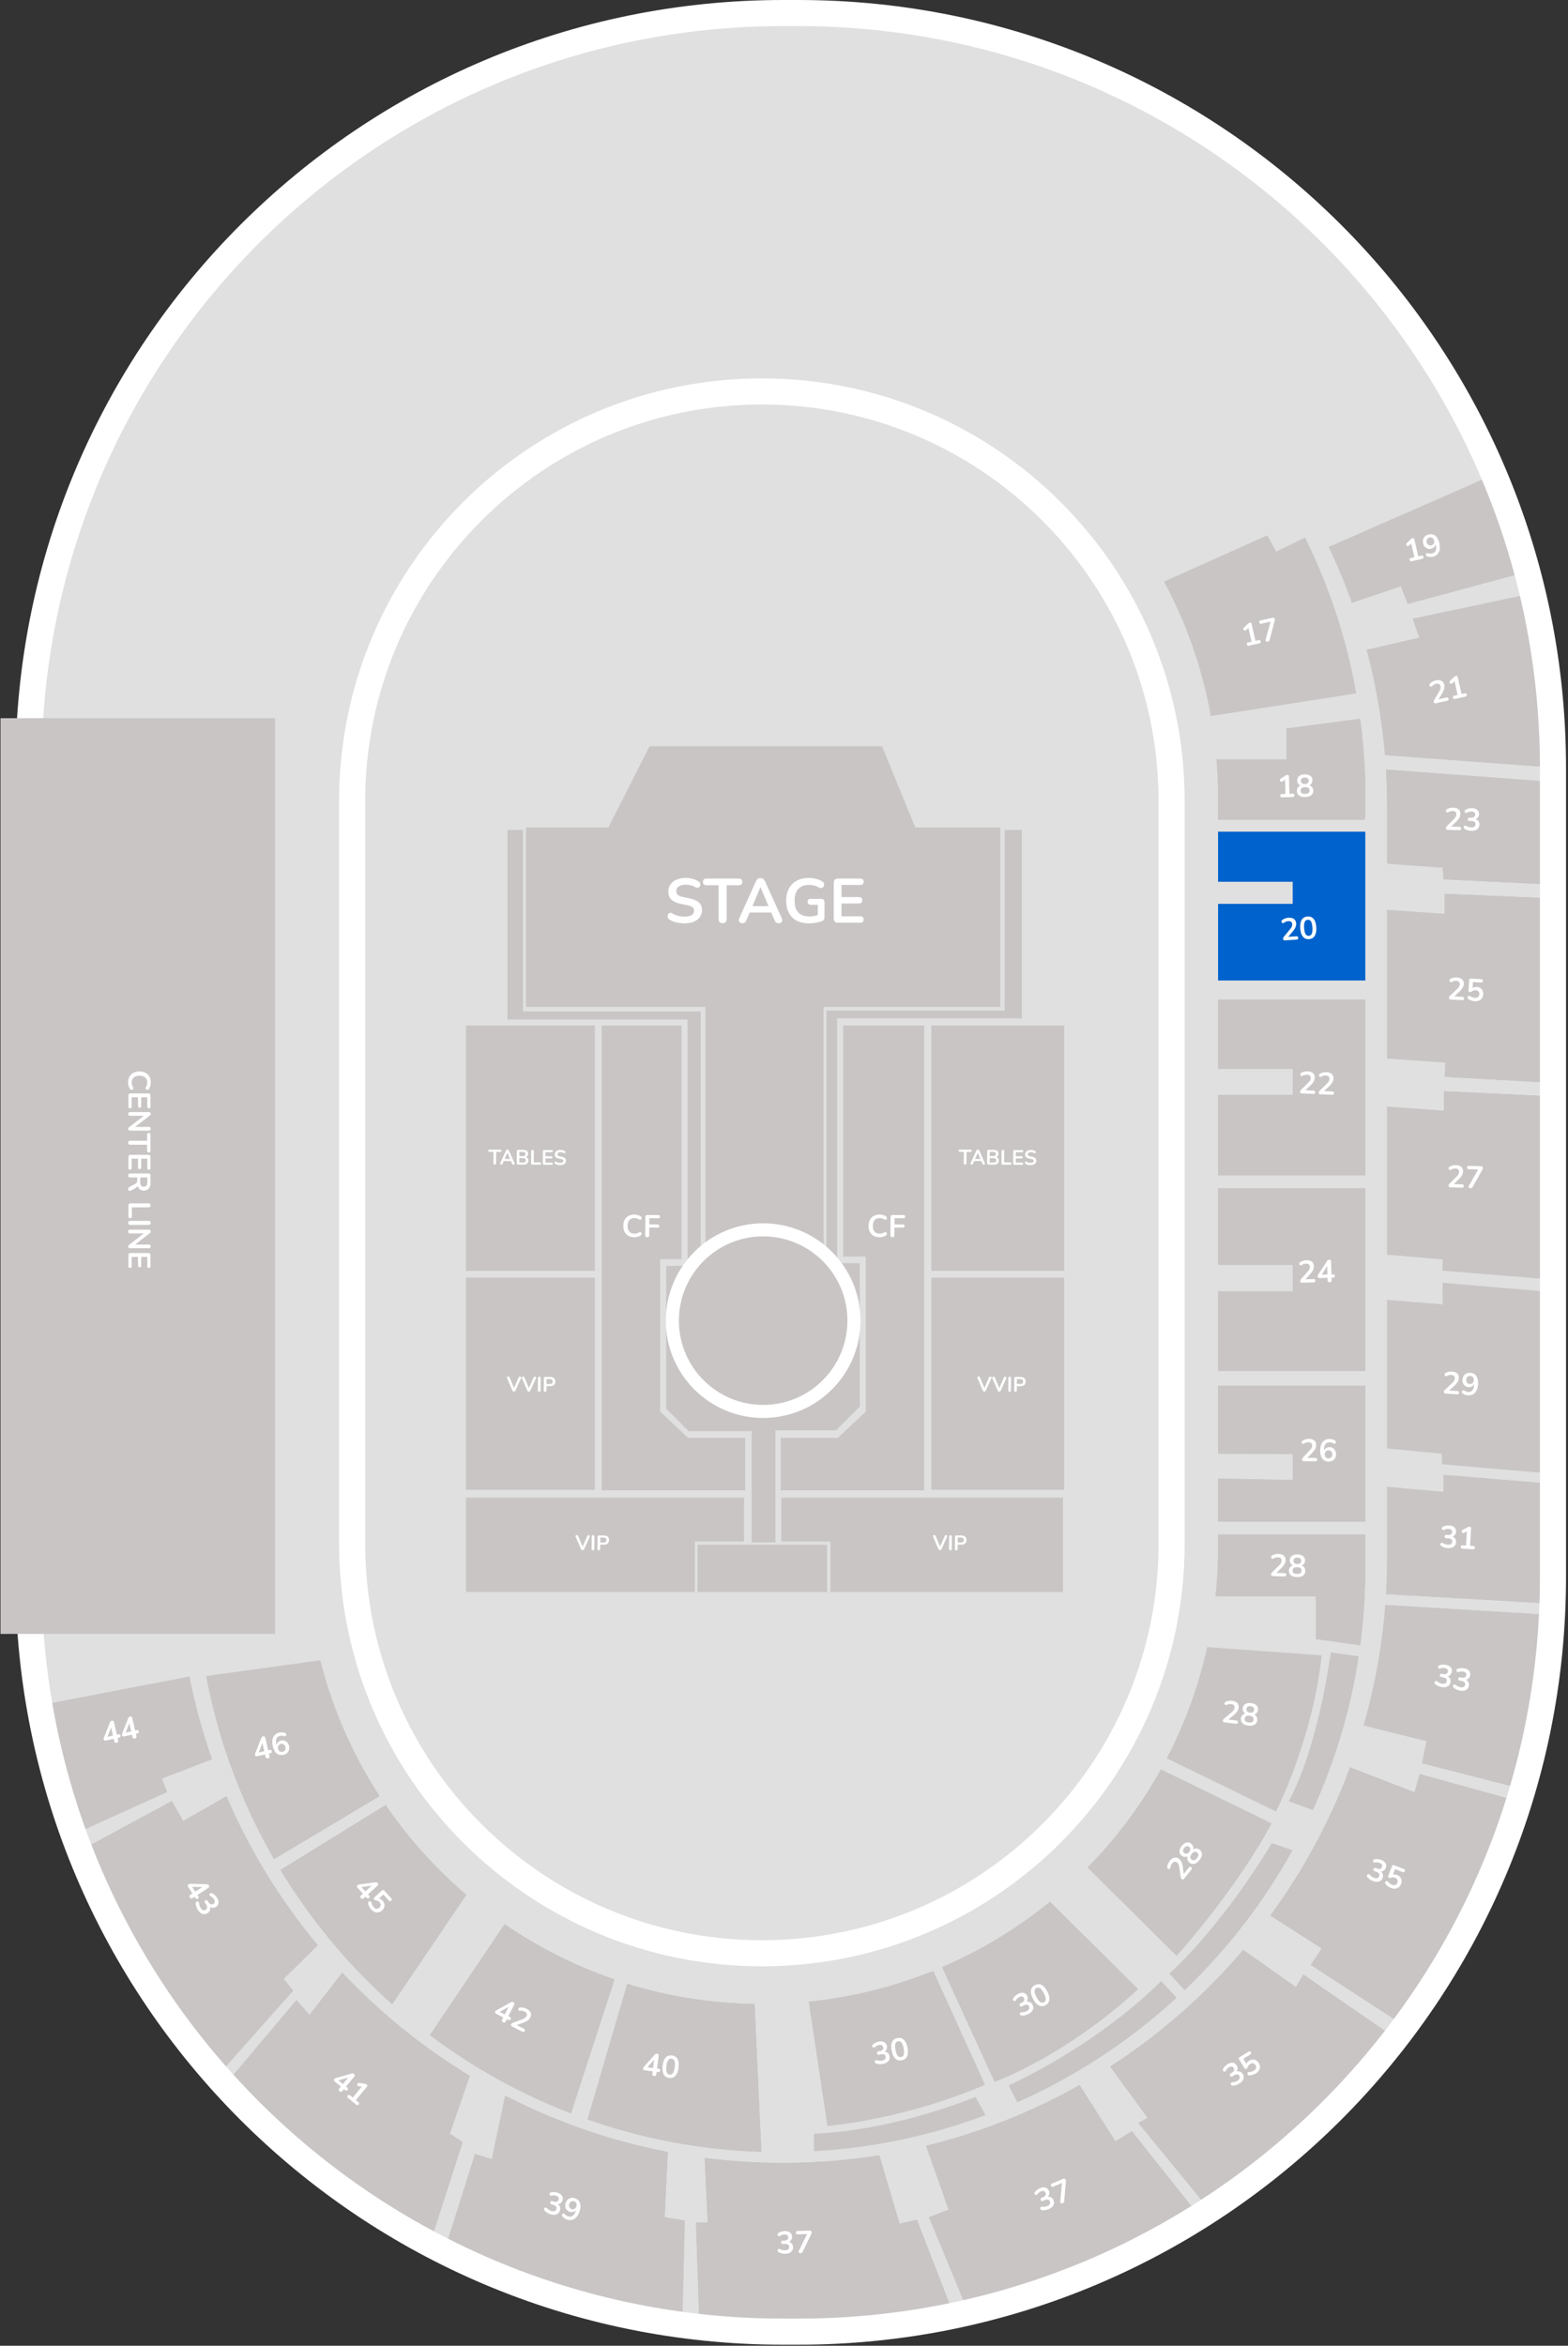 <svg width="601" height="899" viewBox="0 0 601 899" fill="none" xmlns="http://www.w3.org/2000/svg"><rect x="0" y="0" width="601" height="899" fill="#333333" stroke="none"/><g clip-path="url(#clip0_7488_191415)"><path d="M595.2 604.35v-310.1C595.2 134.5 465.74 5 305.99 5h-5.79C140.43 5 10.93 134.5 10.93 294.25v310.1c0 159.75 129.5 289.25 289.27 289.25h5.81c159.73 0 289.19-129.5 289.19-289.25zm-414.23 98.23a156.551 156.551 0 0 1-46-111.05V307.07a157.048 157.048 0 0 1 157.05-157.05 157.05 157.05 0 0 1 157.05 157.05v284.46a157.002 157.002 0 0 1-268.1 111.05z" fill="#E0E0E0"/><path d="M292.02 748.58a157.054 157.054 0 0 1-157-157.05V307.07a157.05 157.05 0 1 1 314.1 0v284.46a157.056 157.056 0 0 1-46.017 111.068A157.055 157.055 0 0 1 292.02 748.58z" fill="#E0E0E0"/><path d="M464.12 274.39a173.204 173.204 0 0 0-17.92-51.49l39.53-17.68 3.39 6.22 11.08-5.34a222.312 222.312 0 0 1 19.58 59.6l-55.66 8.69zm58.86 39.82h-56.1v-8.75c0-4.847-.197-9.647-.59-14.4h26.76V279.2l28.29-3.73c1.32 9.862 1.988 19.8 2 29.75v7.54c-.23.94-.36 1.45-.36 1.45zm.32 61.56h-56.42V346.4h28.6v-8.47h-28.6v-19.19h56.42v57.03zm0 74.73h-56.42v-30.86h28.6v-9.99h-28.6v-26.54h56.42v67.39zm0 74.91h-56.42v-30.49h28.6v-10.17h-28.6v-29.36h56.42v70.02zm0 57.72h-56.42v-16.47l28.6.54v-9.91l-28.6-.19v-26.04h56.42v52.07zm-1.96 47.38l-17-2.32v-16.38h-38.4v-.3c.627-6.057.94-12.141.94-18.23v-5.19h56.42v12.7a225.834 225.834 0 0 1-1.96 29.72zm-32.24 63.75l-41.9-20.4a173.529 173.529 0 0 0 15.51-42.6l43.86 3.14c-3.37 32.19-17.47 59.86-17.47 59.86zm14.1-.53l-9.27-3.42s10.13-16.25 16.16-57l10.69 1.45a222.327 222.327 0 0 1-17.58 58.97zm-52.22 55.87l-34.16-33.89a175.13 175.13 0 0 0 28.14-37.62l42.44 20.69c-13.71 25.71-36.42 50.82-36.42 50.82zm3.06 13.16l-5.84-6.38c21.83-20.18 39.25-50 39.25-50l8 2.68a224.996 224.996 0 0 1-41.41 53.7zm-72.84 35.12l-20.15-44a174.28 174.28 0 0 0 41.4-25.1l33.81 33.54c-28.2 25.96-55.06 35.56-55.06 35.56z" fill="#C9C5C5"/><path d="M389.92 805.7l-3.32-6.41c37.84-18.07 58.45-40.09 58.45-40.09l5.95 6.41a223.928 223.928 0 0 1-61.08 40.09zm-72.78 9.12l-7.17-47.72a173.504 173.504 0 0 0 46.31-11.24l1.52-.33L377.57 799a217.403 217.403 0 0 1-60.43 15.82z" fill="#C9C5C5"/><path d="M311.97 824.46v-6.72c31.71-1.32 61.93-14.12 61.93-14.12l3.85 7a222.618 222.618 0 0 1-65.78 13.84zm-20.14.23a223.087 223.087 0 0 1-66.63-12.41l15.23-52A174.395 174.395 0 0 0 289.2 768l2.63 56.69zm-72.97-14.75a223.548 223.548 0 0 1-54.08-30l28.64-42.51a174.228 174.228 0 0 0 42.11 21.18l-16.67 51.33zm-68.52-41.82a221.53 221.53 0 0 1-9.47-8.93 224.92 224.92 0 0 1-33.36-42.54l40.32-24.89a174.707 174.707 0 0 0 20.79 25.07 174.206 174.206 0 0 0 10.12 9.35l-28.4 41.94zm-45.28-55.61a222.425 222.425 0 0 1-26-70.16l43.69-6a174.07 174.07 0 0 0 22.74 52l-40.43 24.16zm431.92-487.84L518.2 231a227.968 227.968 0 0 0-8.9-21.37l61-26.72a287.752 287.752 0 0 1 14.2 36.42l-44.94 12.13-2.58-6.79zm60.51 69.63l-66.65-4.9a229.382 229.382 0 0 0-7-40.35l20.17-4.65-2.49-7.25 45.38-9.64a291.287 291.287 0 0 1 10.59 66.79zm.26 44.86L553.3 337l-.34-4.47-21.28-1.53v-21.84c0-4.78-.143-9.527-.43-14.24l66.41 4.94c.06 2.28.09 4.567.09 6.86v32.44zm0 75.98l-43.99-2.44.2-5.49-22.28-1.56v-56.93l22.03 1.55v-7.74l44.04 1.89v70.72zm0 75.43l-44.87-3.62.08-4.33-21.28-1.77v-56.72l21.78 1.56v-7.49l44.29 2.12v70.25zm0 74.44l-44.99-3.88-.18-4.04-20.9-2.01v-56.87l21.31 1.73v-8.28l44.76 3.8v69.55zm-.28 49.74l-66.2-3.82c.27-4.55.41-9.15.41-13.77v-27.32l21.62 1.94v-6.54l44.45 3.66v33c0 4.3-.093 8.584-.28 12.85zm-12.07 71.36l-40.34-10.37 1.7-8.48-24.07-6a231.33 231.33 0 0 0 8.3-46.17l66.25 4a290.277 290.277 0 0 1-11.84 67.02zm-46.08 90.94l-36.91-24 4.19-6.3-19.7-12.63a231.465 231.465 0 0 0 30.55-56.8l24.75 9.57 1.93-7 39.83 11a290.94 290.94 0 0 1-44.64 86.16zm-75.44 70.19l-27.58-33.61 3.59-1.94L425.52 792a232.66 232.66 0 0 0 51-44.72l20.2 14.28 2.79-4.85 36.26 25a292.996 292.996 0 0 1-71.89 65.53zm-92.68 39.05l-15.13-36.55 7.51-2.91-8.62-24.47a230.175 230.175 0 0 0 58.83-23.28l13.76 21.58 6.3-3.88 26.13 32.94a289.717 289.717 0 0 1-88.78 36.57zm-65.18 7.31a293.131 293.131 0 0 1-37.94-2.45l-1.34-39.48 4.52.14-1.17-24.81a234.574 234.574 0 0 0 66.94-1l7.78 26.26 6.64-1.55 14.26 36.8a292.725 292.725 0 0 1-59.69 6.09zm-44.52-3.37a289.768 289.768 0 0 1-90.49-29.68l11.07-35.06 6.42 2 5.15-24.34a230.118 230.118 0 0 0 62.34 21.58l-1.24 25 7.72 1.28-.97 39.22zm-95.99-32.64a292.76 292.76 0 0 1-65.78-49.44c-3.84-3.84-7.57-7.787-11.19-11.84l25.07-29.77 5 5.69L131.2 756c1.593 1.7 3.213 3.367 4.86 5a233.111 233.111 0 0 0 44 34.54l-7.64 22.18 4.92 3.22-11.83 36.65zM85.63 793A291.54 291.54 0 0 1 34 707.48l31.88-17.26 4.32 7.72 16.6-9.54a231.737 231.737 0 0 0 35 57.11l-13.09 12.88 3.65 4.5L85.63 793zm-53.91-91.57a290.12 290.12 0 0 1-13-48.53l53.88-10.33a230.8 230.8 0 0 0 8.66 31.65l-19.24 7.42 2 5.15-32.3 14.64z" fill="#C9C5C5"/><path d="M449.07 591.53V307.07c0-86.737-70.314-157.05-157.05-157.05-86.736 0-157.05 70.313-157.05 157.05v284.46c0 86.736 70.314 157.05 157.05 157.05 86.736 0 157.05-70.314 157.05-157.05z" stroke="#fff" stroke-width="10" stroke-miterlimit="10"/><path d="M536.98 224.67L518.2 231a227.968 227.968 0 0 0-8.9-21.37l61-26.72a287.752 287.752 0 0 1 14.2 36.42l-44.94 12.13-2.58-6.79zm60.51 69.63l-66.65-4.9a229.382 229.382 0 0 0-7-40.35l20.17-4.65-2.49-7.25 45.38-9.64a291.287 291.287 0 0 1 10.59 66.79zm.26 44.86L553.3 337l-.34-4.47-21.28-1.53v-21.84c0-4.78-.143-9.527-.43-14.24l66.41 4.94c.06 2.28.09 4.567.09 6.86v32.44zm0 75.98l-43.99-2.44.2-5.49-22.28-1.56v-56.93l22.03 1.55v-7.74l44.04 1.89v70.72zm0 75.43l-44.87-3.62.08-4.33-21.28-1.77v-56.72l21.78 1.56v-7.49l44.29 2.12v70.25zm0 74.44l-44.99-3.88-.18-4.04-20.9-2.01v-56.87l21.31 1.73v-8.28l44.76 3.8v69.55zm-.28 49.74l-66.2-3.82c.27-4.55.41-9.15.41-13.77v-27.32l21.62 1.94v-6.54l44.45 3.66v33c0 4.3-.093 8.584-.28 12.85zm-12.07 71.36l-40.34-10.37 1.7-8.48-24.07-6a231.33 231.33 0 0 0 8.3-46.17l66.25 4a290.277 290.277 0 0 1-11.84 67.02zM31.72 701.43a290.12 290.12 0 0 1-13-48.53l53.88-10.33a230.8 230.8 0 0 0 8.66 31.65l-19.24 7.42 2 5.15-32.3 14.64zm507.6 75.62l-36.91-24 4.19-6.3-19.7-12.63a231.465 231.465 0 0 0 30.55-56.8l24.75 9.57 1.93-7 39.83 11a290.94 290.94 0 0 1-44.64 86.16zM85.63 793A291.54 291.54 0 0 1 34 707.48l31.88-17.26 4.32 7.72 16.6-9.54a231.737 231.737 0 0 0 35 57.11l-13.09 12.88 3.65 4.5L85.63 793zm378.25 54.24l-27.58-33.61 3.59-1.94L425.52 792a232.66 232.66 0 0 0 51-44.72l20.2 14.28 2.79-4.85 36.26 25a292.996 292.996 0 0 1-71.89 65.53zm-298.37 10.35a292.76 292.76 0 0 1-65.78-49.44c-3.84-3.84-7.57-7.787-11.19-11.84l25.07-29.77 5 5.69L131.2 756c1.593 1.7 3.213 3.367 4.86 5a233.111 233.111 0 0 0 44 34.54l-7.64 22.18 4.92 3.22-11.83 36.65zm205.69 28.7l-15.13-36.55 7.51-2.91-8.62-24.47a230.175 230.175 0 0 0 58.83-23.28l13.76 21.58 6.3-3.88 26.13 32.94a289.717 289.717 0 0 1-88.78 36.57zm-109.7 3.94a289.768 289.768 0 0 1-90.49-29.68l11.07-35.06 6.42 2 5.15-24.34a230.118 230.118 0 0 0 62.34 21.58l-1.24 25 7.72 1.28-.97 39.22zm44.52 3.37a293.131 293.131 0 0 1-37.94-2.45l-1.34-39.48 4.52.14-1.17-24.81a234.574 234.574 0 0 0 66.94-1l7.78 26.26 6.64-1.55 14.26 36.8a292.725 292.725 0 0 1-59.69 6.09zm213.8-627.9l-55.7 8.69a173.204 173.204 0 0 0-17.92-51.49l39.53-17.68 3.39 6.22 11.08-5.34a222.318 222.318 0 0 1 19.62 59.6zm3.48 47.06c-.19.94-.32 1.45-.32 1.45h-56.1v-8.75c0-4.847-.197-9.647-.59-14.4h26.76V279.2l28.29-3.73c1.32 9.862 1.988 19.8 2 29.75l-.04 7.54z" fill="#C9C5C5"/><path d="M523.3 375.77h-56.42V346.4h28.6v-8.47h-28.6v-19.19h56.42v57.03z" fill="#0062CC"/><path d="M523.3 450.5h-56.42v-30.86h28.6v-9.99h-28.6v-26.54h56.42v67.39zm0 74.91h-56.42v-30.49h28.6v-10.17h-28.6v-29.36h56.42v70.02zm0 57.72h-56.42v-16.47l28.6.54v-9.91l-28.6-.19v-26.04h56.42v52.07zm-1.96 47.38l-17-2.32v-16.38h-38.4v-.3c.627-6.057.94-12.141.94-18.23v-5.19h56.42v12.7a225.834 225.834 0 0 1-1.96 29.72zm-416.28 82a222.425 222.425 0 0 1-26-70.16l43.69-6a174.07 174.07 0 0 0 22.74 52l-40.43 24.16zm45.28 55.61a221.53 221.53 0 0 1-9.47-8.93 224.92 224.92 0 0 1-33.36-42.54l40.32-24.89a174.707 174.707 0 0 0 20.79 25.07 174.206 174.206 0 0 0 10.12 9.35l-28.4 41.94zm68.52 41.82a223.548 223.548 0 0 1-54.08-30l28.64-42.51a174.228 174.228 0 0 0 42.11 21.18l-16.67 51.33zm72.97 14.75a223.087 223.087 0 0 1-66.63-12.41l15.23-52A174.395 174.395 0 0 0 289.2 768l2.63 56.69z" fill="#C9C5C5"/><path d="M595.24 604.35v-310.1C595.24 134.502 465.738 5 305.99 5h-5.81C140.432 5 10.93 134.502 10.93 294.25v310.1c0 159.748 129.502 289.25 289.25 289.25h5.81c159.748 0 289.25-129.502 289.25-289.25z" stroke="#fff" stroke-width="10" stroke-miterlimit="10"/><path d="M105.44 275.25v350.94H.2V275.25h105.24z" fill="#C9C5C5"/><path d="M541.084 215.088c-.203.047-.374.028-.516-.054a.679.679 0 0 1-.27-.429c-.046-.203-.026-.367.06-.493.094-.128.242-.214.444-.26l1.307-.298-1.305-5.73.723-.165-1.478 1.43a.695.695 0 0 1-.397.2.665.665 0 0 1-.364-.089.757.757 0 0 1-.249-.286.64.64 0 0 1-.062-.379.7.7 0 0 1 .229-.396l1.39-1.335a3.3 3.3 0 0 1 .414-.34c.139-.106.275-.173.408-.203a.614.614 0 0 1 .44.047c.128.06.215.192.262.394l1.483 6.512 1.19-.271c.202-.047.369-.031.501.045.14.074.233.213.279.415.046.202.023.371-.069.507-.084.134-.227.223-.429.27l-3.991.908zm8.062-1.713a3.943 3.943 0 0 1-1.073.085 3.84 3.84 0 0 1-1.113-.25.557.557 0 0 1-.314-.248.749.749 0 0 1-.106-.356.74.74 0 0 1 .092-.352.506.506 0 0 1 .278-.235c.119-.052.262-.052.43 0 .299.095.573.147.821.156a2.7 2.7 0 0 0 .721-.066c.451-.102.809-.294 1.072-.575.263-.281.425-.649.485-1.105.066-.465.028-1.009-.114-1.631l-.199-.875.14-.032c.034.401-.017.769-.154 1.103a2.095 2.095 0 0 1-.619.84 2.448 2.448 0 0 1-.988.459 2.448 2.448 0 0 1-1.337-.052 2.437 2.437 0 0 1-1.076-.737 2.985 2.985 0 0 1-.626-1.293c-.123-.537-.118-1.037.014-1.501.139-.465.389-.862.748-1.189.357-.335.8-.563 1.329-.683.685-.156 1.301-.129 1.848.082.547.211 1.015.595 1.404 1.153.387.55.679 1.257.876 2.121.16.7.22 1.341.18 1.923a3.925 3.925 0 0 1-.377 1.522 3.032 3.032 0 0 1-.927 1.107 3.702 3.702 0 0 1-1.415.629zm-.538-4.358c.28-.063.511-.182.692-.354.188-.182.314-.399.38-.651.063-.26.061-.538-.006-.833a1.746 1.746 0 0 0-.356-.754 1.29 1.29 0 0 0-.621-.411 1.457 1.457 0 0 0-.778-.019 1.45 1.45 0 0 0-.692.354c-.182.172-.31.386-.383.64-.065.252-.063.529.006.833.067.296.186.547.356.754.176.197.384.338.624.422.238.077.498.083.778.019zm1.809 60.512c-.249.056-.444.043-.586-.039-.135-.092-.228-.247-.277-.465a.783.783 0 0 1 .017-.409c.042-.14.113-.295.213-.465l1.777-3.032c.272-.455.452-.852.539-1.191.084-.346.091-.675.02-.986-.088-.389-.28-.656-.575-.802-.287-.147-.664-.168-1.131-.062-.265.061-.52.16-.767.298-.249.13-.489.316-.72.557-.119.125-.242.194-.37.207a.588.588 0 0 1-.35-.08.698.698 0 0 1-.32-.652.699.699 0 0 1 .203-.402 3.946 3.946 0 0 1 1.003-.768 4.76 4.76 0 0 1 1.221-.462c.591-.135 1.109-.159 1.554-.072.446.087.812.277 1.1.572.288.294.488.686.6 1.177.074.326.092.658.054.994-.03.334-.118.685-.263 1.054a7.467 7.467 0 0 1-.597 1.204l-1.673 2.787-.09-.397 3.43-.782c.21-.047.381-.033.513.043.132.077.221.216.267.418.047.202.028.37-.057.504-.084.134-.231.225-.441.272l-4.294.979zm7.265-1.655c-.202.046-.374.028-.515-.055a.67.67 0 0 1-.27-.429c-.046-.203-.026-.367.06-.493.093-.127.241-.214.444-.26l1.307-.298-1.305-5.73.723-.164-1.479 1.429a.697.697 0 0 1-.396.201.672.672 0 0 1-.364-.089.759.759 0 0 1-.249-.287.632.632 0 0 1-.062-.379.695.695 0 0 1 .229-.396l1.39-1.335c.134-.129.272-.242.413-.34.14-.105.276-.173.408-.203a.618.618 0 0 1 .44.047c.129.061.216.192.262.394l1.483 6.512 1.191-.271c.202-.046.369-.031.501.045.14.075.232.213.279.415.046.203.023.372-.069.507-.084.134-.227.224-.43.27l-3.991.909zm-2.754 50.165c-.255-.007-.441-.068-.558-.183-.108-.123-.16-.296-.154-.519a.803.803 0 0 1 .119-.392 2.09 2.09 0 0 1 .322-.398l2.474-2.496c.377-.372.65-.712.818-1.019.168-.315.256-.632.265-.951.01-.398-.109-.705-.359-.919-.241-.214-.601-.328-1.08-.341a2.869 2.869 0 0 0-.817.098 2.827 2.827 0 0 0-.836.36c-.146.092-.282.128-.41.109a.583.583 0 0 1-.318-.164.674.674 0 0 1-.171-.328.695.695 0 0 1 .022-.383.705.705 0 0 1 .297-.339 3.968 3.968 0 0 1 1.163-.495 4.829 4.829 0 0 1 1.296-.145c.607.017 1.115.122 1.524.317.41.195.718.47.924.827.206.357.302.786.288 1.289-.009.335-.073.66-.194.976a3.807 3.807 0 0 1-.516.956 7.563 7.563 0 0 1-.878 1.018l-2.313 2.284.011-.407 3.518.096c.215.005.377.062.486.168.109.107.161.264.155.471-.006.208-.066.366-.181.474-.114.109-.279.16-.495.155l-4.402-.119zm9.001.363a5.742 5.742 0 0 1-1.336-.204 3.872 3.872 0 0 1-1.195-.535.808.808 0 0 1-.313-.368.65.65 0 0 1-.037-.384.675.675 0 0 1 .188-.318.603.603 0 0 1 .351-.146.816.816 0 0 1 .464.12c.322.184.634.32.934.408.302.08.612.125.931.133.351.01.647-.03.889-.119.242-.09.425-.228.55-.416a1.22 1.22 0 0 0 .21-.689c.011-.399-.117-.698-.383-.896-.258-.207-.642-.317-1.152-.331l-.766-.021c-.223-.006-.393-.066-.51-.181-.108-.115-.16-.272-.155-.471.006-.2.066-.354.18-.462.123-.109.296-.16.519-.154l.623.017c.303.008.563-.033.781-.123.218-.097.39-.236.514-.417.125-.18.191-.402.198-.665.01-.367-.106-.649-.348-.847-.235-.198-.583-.303-1.045-.316a3.157 3.157 0 0 0-.841.085 3.279 3.279 0 0 0-.859.348.647.647 0 0 1-.422.096.539.539 0 0 1-.319-.164.684.684 0 0 1-.171-.316.636.636 0 0 1 .034-.382.693.693 0 0 1 .309-.339 3.964 3.964 0 0 1 1.15-.472 4.606 4.606 0 0 1 1.285-.144c.582.015 1.078.121 1.488.315.41.187.718.451.925.791.214.333.315.735.302 1.206-.009.335-.081.64-.216.916a1.991 1.991 0 0 1-.557.679c-.237.185-.52.313-.849.384l.004-.143c.572.111 1.012.362 1.321.754.309.383.455.858.44 1.425-.013.494-.149.921-.406 1.282-.257.36-.616.633-1.076.821-.459.179-1.004.26-1.634.243zm-7.861 64.668c-.254-.014-.439-.08-.552-.199-.105-.125-.151-.3-.139-.523a.798.798 0 0 1 .13-.388c.079-.124.19-.253.333-.389l2.544-2.424c.388-.362.67-.694.847-.996.177-.309.274-.624.292-.942.022-.399-.089-.709-.332-.93-.235-.221-.592-.344-1.07-.371a2.893 2.893 0 0 0-.819.074 2.835 2.835 0 0 0-.846.337c-.149.088-.287.12-.413.097a.593.593 0 0 1-.314-.173.676.676 0 0 1-.161-.333.693.693 0 0 1 .033-.382.69.69 0 0 1 .306-.33 3.965 3.965 0 0 1 1.176-.462 4.795 4.795 0 0 1 1.301-.108c.605.034 1.11.154 1.514.36.404.206.704.491.9.853.195.363.279.795.251 1.297a2.914 2.914 0 0 1-.222.97 3.816 3.816 0 0 1-.543.941 7.557 7.557 0 0 1-.907.992l-2.376 2.218.022-.407 3.513.196c.216.012.376.072.482.182.105.11.153.268.141.476-.011.207-.076.363-.194.468-.117.106-.284.152-.499.14l-4.398-.244zm9.226.633a5.295 5.295 0 0 1-1.281-.239 4.19 4.19 0 0 1-1.178-.581.771.771 0 0 1-.292-.352.748.748 0 0 1-.014-.397.68.68 0 0 1 .198-.324c.1-.09.215-.14.343-.149a.75.75 0 0 1 .437.132c.285.184.577.328.875.432.297.105.618.167.96.186.335.018.625-.025.871-.132.245-.106.438-.263.577-.471.14-.208.217-.455.233-.742.025-.446-.091-.812-.346-1.098-.256-.294-.618-.454-1.088-.48a2.156 2.156 0 0 0-.749.09 2.037 2.037 0 0 0-.729.391c-.075.06-.17.118-.285.176a.802.802 0 0 1-.363.064c-.199-.012-.348-.072-.446-.181-.097-.109-.141-.256-.131-.439l.217-3.907c.012-.216.077-.376.195-.481.126-.113.296-.163.512-.151l3.931.218c.215.012.375.077.481.195.113.11.165.269.153.476-.011.199-.079.351-.205.456-.118.105-.284.152-.499.14l-3.107-.173-.149 2.677-.394-.022c.222-.267.509-.467.86-.6.351-.132.73-.187 1.136-.164.534.03.989.171 1.367.423.386.246.675.577.867.996.201.41.287.883.257 1.416-.03.55-.181 1.029-.451 1.438-.27.4-.643.707-1.118.92-.467.206-1.015.292-1.645.257zm-9.354 71.339c-.255-.008-.441-.069-.557-.184-.109-.123-.159-.296-.153-.52a.79.79 0 0 1 .12-.391c.075-.126.183-.258.323-.398l2.48-2.489c.378-.372.652-.711.82-1.017.169-.314.259-.631.268-.95.012-.399-.107-.706-.356-.921-.241-.214-.601-.329-1.079-.343a2.862 2.862 0 0 0-.817.096 2.802 2.802 0 0 0-.837.358.6.6 0 0 1-.41.108.59.59 0 0 1-.319-.165.684.684 0 0 1-.17-.329.692.692 0 0 1 .024-.382.705.705 0 0 1 .297-.339 3.98 3.98 0 0 1 1.164-.492 4.795 4.795 0 0 1 1.297-.141c.606.018 1.114.125 1.523.32.41.196.717.473.922.83.205.357.3.787.285 1.289-.01.335-.075.661-.197.976a3.817 3.817 0 0 1-.519.955 7.512 7.512 0 0 1-.88 1.016l-2.318 2.278.012-.407 3.517.104c.215.006.377.063.486.17.108.107.159.264.153.472-.006.207-.066.365-.181.473-.115.109-.28.16-.496.153l-4.402-.13zm7.637.322a.754.754 0 0 1-.451-.145.526.526 0 0 1-.205-.354c-.02-.152.021-.318.122-.499l3.814-6.688-.015.526-3.876-.114c-.215-.007-.381-.067-.498-.183-.108-.115-.159-.272-.153-.471.006-.208.066-.365.181-.474.123-.108.292-.159.508-.152l4.629.137c.216.006.39.067.522.183.132.115.195.277.189.484a1.39 1.39 0 0 1-.086.465 3.617 3.617 0 0 1-.203.413l-3.59 6.395a.863.863 0 0 1-.358.373c-.138.075-.315.11-.53.104zm-9.46 78.714c-.254-.016-.438-.084-.55-.204-.103-.126-.148-.301-.133-.524a.799.799 0 0 1 .133-.387c.08-.123.192-.251.337-.386l2.568-2.398c.392-.358.677-.687.857-.987.18-.308.28-.621.301-.94.027-.398-.081-.709-.322-.933-.233-.223-.589-.35-1.067-.381a2.86 2.86 0 0 0-.82.066 2.837 2.837 0 0 0-.849.328c-.149.086-.287.117-.414.093a.588.588 0 0 1-.312-.177.699.699 0 0 1-.121-.715.697.697 0 0 1 .31-.328 3.986 3.986 0 0 1 1.181-.45 4.822 4.822 0 0 1 1.301-.095c.605.04 1.109.165 1.511.375.402.211.699.498.891.862.192.365.271.798.238 1.299a2.96 2.96 0 0 1-.231.969 3.872 3.872 0 0 1-.553.935c-.237.312-.542.64-.916.983l-2.399 2.194.026-.406 3.511.23c.215.014.375.077.48.188.105.11.15.269.136.476-.013.207-.079.363-.198.467-.119.104-.286.149-.501.135l-4.395-.289zm8.491.678a3.961 3.961 0 0 1-1.053-.225 3.835 3.835 0 0 1-.995-.557.558.558 0 0 1-.23-.327.755.755 0 0 1 0-.372.737.737 0 0 1 .189-.311.514.514 0 0 1 .333-.147c.129-.015.266.026.412.123.26.177.508.306.742.385.235.079.472.127.711.143.461.03.859-.052 1.191-.246.333-.194.593-.501.78-.92.196-.427.315-.959.357-1.596l.059-.896.143.01a2.354 2.354 0 0 1-.462 1.013 2.11 2.11 0 0 1-.833.629c-.329.13-.688.182-1.078.157a2.446 2.446 0 0 1-1.267-.431 2.441 2.441 0 0 1-.821-1.014 2.987 2.987 0 0 1-.231-1.418c.036-.549.184-1.027.442-1.434a2.583 2.583 0 0 1 1.056-.926c.439-.22.928-.311 1.47-.276.7.046 1.283.248 1.747.607.464.358.803.86 1.017 1.506.214.637.292 1.398.234 2.282-.047.716-.173 1.348-.377 1.894-.195.539-.46.99-.796 1.351a3.023 3.023 0 0 1-1.204.797c-.459.17-.971.236-1.536.199zm.728-4.33c.287.019.542-.029.765-.142.232-.121.415-.292.55-.516.135-.231.212-.497.232-.8.02-.31-.022-.585-.126-.824a1.287 1.287 0 0 0-.478-.571 1.458 1.458 0 0 0-.74-.24 1.453 1.453 0 0 0-.765.141 1.41 1.41 0 0 0-.549.504c-.134.223-.212.49-.232.8-.02.303.022.578.126.824.112.24.271.434.477.583.207.142.453.222.74.241zm-8.431 62.874a5.67 5.67 0 0 1-1.328-.246 3.87 3.87 0 0 1-1.178-.573.809.809 0 0 1-.301-.377.656.656 0 0 1-.025-.386.681.681 0 0 1 .198-.312.597.597 0 0 1 .355-.134.81.81 0 0 1 .46.134 4.3 4.3 0 0 0 .921.438c.299.09.607.144.926.163.35.02.648-.01.893-.092.244-.081.432-.214.562-.398.139-.184.216-.411.232-.682.024-.398-.094-.701-.354-.908-.251-.214-.631-.337-1.141-.367l-.765-.045c-.223-.013-.391-.079-.504-.197-.105-.118-.151-.277-.139-.476.011-.199.076-.351.194-.456.126-.105.301-.15.524-.137l.621.036c.303.018.564-.014.785-.097.221-.091.397-.225.527-.401.13-.176.203-.395.219-.658.021-.367-.086-.653-.321-.858-.228-.206-.573-.322-1.035-.349a3.19 3.19 0 0 0-.842.058 3.295 3.295 0 0 0-.871.321.655.655 0 0 1-.424.083.537.537 0 0 1-.313-.175.67.67 0 0 1-.161-.321.63.63 0 0 1 .046-.381.691.691 0 0 1 .319-.329 3.947 3.947 0 0 1 1.165-.435c.421-.095.85-.129 1.289-.104.581.035 1.073.155 1.477.363.404.2.703.473.899.82.203.34.292.745.264 1.215-.02.334-.102.637-.245.908a2.002 2.002 0 0 1-.579.662 2.07 2.07 0 0 1-.86.357l.008-.144c.568.13 1 .395 1.296.796.297.393.428.872.395 1.438-.029.494-.178.917-.446 1.268-.269.352-.636.614-1.101.787-.466.164-1.013.228-1.642.191zm5.618.211c-.208-.013-.368-.078-.48-.196a.675.675 0 0 1-.14-.488c.013-.207.077-.359.195-.456.126-.097.292-.139.499-.127l1.338.079.345-5.866.741.043-1.819.96a.69.69 0 0 1-.436.082.67.67 0 0 1-.325-.186.758.758 0 0 1-.159-.346.625.625 0 0 1 .046-.38.698.698 0 0 1 .33-.317l1.708-.894c.164-.087.328-.157.492-.211a1.09 1.09 0 0 1 .448-.082c.167.01.304.066.41.168.106.095.153.245.141.452l-.393 6.667 1.219.072c.207.012.363.073.469.183.113.111.164.27.152.477-.013.207-.082.363-.208.467-.118.105-.28.151-.487.139l-4.086-.24zm-8.033 53.037a5.71 5.71 0 0 1-1.285-.418 3.843 3.843 0 0 1-1.092-.722.804.804 0 0 1-.249-.413.658.658 0 0 1 .025-.385.684.684 0 0 1 .238-.284.603.603 0 0 1 .37-.087c.144.011.29.076.438.194.288.234.573.419.856.555.284.127.583.221.896.282.345.066.644.075.897.026s.457-.156.61-.321c.162-.164.268-.379.32-.646.075-.391-.003-.707-.233-.946-.221-.246-.582-.417-1.083-.513l-.752-.145c-.22-.042-.378-.13-.474-.262-.089-.131-.114-.294-.076-.49.037-.196.122-.338.252-.427.139-.087.318-.109.537-.067l.611.118c.298.057.562.059.792.006a1.22 1.22 0 0 0 .575-.329 1.19 1.19 0 0 0 .302-.624c.07-.36.001-.658-.206-.893-.198-.233-.525-.393-.98-.481a3.189 3.189 0 0 0-.843-.052 3.242 3.242 0 0 0-.904.204.646.646 0 0 1-.432.026.541.541 0 0 1-.288-.214.637.637 0 0 1-.021-.711.681.681 0 0 1 .359-.284 3.987 3.987 0 0 1 1.212-.279c.43-.039.86-.017 1.291.066.572.11 1.044.294 1.417.553.374.251.636.561.784.931.157.363.192.776.103 1.238a2.203 2.203 0 0 1-.362.869 1.998 1.998 0 0 1-.66.58 2.059 2.059 0 0 1-.9.241l.027-.141c.546.203.94.522 1.181.959.242.428.31.921.203 1.477-.094.486-.296.885-.609 1.199-.312.314-.71.526-1.194.636-.483.102-1.034.093-1.653-.026zm7.047 1.356a5.71 5.71 0 0 1-1.285-.418 3.864 3.864 0 0 1-1.092-.722.804.804 0 0 1-.249-.413.662.662 0 0 1 .025-.386.688.688 0 0 1 .238-.283.603.603 0 0 1 .37-.087c.144.011.29.076.438.194.288.234.573.419.856.555.284.127.583.221.896.282.345.066.644.075.897.026s.457-.156.61-.321c.162-.164.268-.379.32-.646.075-.392-.003-.707-.233-.946-.221-.246-.582-.417-1.083-.514l-.752-.144c-.22-.042-.378-.13-.474-.262-.089-.131-.114-.294-.076-.49.037-.196.121-.338.252-.427.139-.087.318-.109.537-.067l.611.118c.298.057.562.059.792.006a1.22 1.22 0 0 0 .575-.329 1.19 1.19 0 0 0 .302-.624c.07-.36.001-.658-.206-.893-.198-.233-.525-.393-.98-.481a3.189 3.189 0 0 0-.843-.052 3.242 3.242 0 0 0-.904.204.646.646 0 0 1-.432.026.541.541 0 0 1-.288-.214.677.677 0 0 1-.117-.339.635.635 0 0 1 .096-.372.681.681 0 0 1 .359-.284 3.957 3.957 0 0 1 1.212-.279c.43-.039.86-.017 1.291.066.572.11 1.044.294 1.417.553.374.251.636.561.784.931.157.363.192.776.103 1.238a2.203 2.203 0 0 1-.362.869 1.998 1.998 0 0 1-.66.58 2.059 2.059 0 0 1-.9.241l.027-.141c.546.203.94.522 1.181.959.242.428.31.921.203 1.477-.094.486-.296.885-.609 1.199-.312.314-.71.526-1.194.636-.483.102-1.034.093-1.653-.026zm-33.31 72.986a5.705 5.705 0 0 1-1.191-.638 3.839 3.839 0 0 1-.948-.903.807.807 0 0 1-.172-.451.647.647 0 0 1 .093-.375.672.672 0 0 1 .283-.237.608.608 0 0 1 .38-.02c.14.036.272.126.397.268.242.281.49.513.745.697.257.176.534.321.832.435.328.127.621.188.878.185.258-.004.477-.073.658-.209.188-.133.33-.326.428-.579.143-.373.123-.697-.062-.973-.174-.281-.499-.513-.976-.696l-.715-.275c-.208-.08-.348-.194-.42-.341-.064-.145-.06-.31.011-.496.072-.186.18-.312.324-.376.152-.061.332-.051.541.029l.581.223c.283.109.542.158.777.146.239-.02.447-.094.624-.222a1.19 1.19 0 0 0 .408-.561c.132-.342.117-.648-.045-.915-.155-.265-.448-.48-.88-.646a3.189 3.189 0 0 0-.82-.201 3.306 3.306 0 0 0-.927.041.642.642 0 0 1-.429-.05.533.533 0 0 1-.246-.261.637.637 0 0 1 .104-.704.69.69 0 0 1 .404-.216 3.954 3.954 0 0 1 1.242-.061c.43.037.85.135 1.259.293.544.209.976.473 1.298.794.324.313.526.664.607 1.054.091.386.052.798-.117 1.238-.12.312-.29.576-.51.791a1.98 1.98 0 0 1-.752.454 2.05 2.05 0 0 1-.928.079l.052-.134c.502.296.833.68.993 1.152.163.464.143.961-.06 1.49-.178.461-.448.819-.811 1.073-.363.253-.792.392-1.288.415-.493.015-1.034-.091-1.622-.317zm6.921 2.663a5.234 5.234 0 0 1-1.147-.62 4.207 4.207 0 0 1-.943-.915.77.77 0 0 1-.17-.424.757.757 0 0 1 .108-.382.687.687 0 0 1 .288-.248.562.562 0 0 1 .373-.036.74.74 0 0 1 .375.26c.215.262.449.489.7.679.251.191.537.348.858.471.312.121.602.168.868.142.267-.025.498-.116.695-.271.196-.155.346-.367.449-.635.161-.417.163-.801.007-1.151-.153-.358-.449-.622-.888-.791a2.13 2.13 0 0 0-.74-.144 2.036 2.036 0 0 0-.814.149 1.66 1.66 0 0 1-.325.08.794.794 0 0 1-.366-.051c-.186-.072-.309-.175-.368-.309-.06-.134-.057-.286.009-.458l1.406-3.652c.077-.201.188-.334.333-.398.154-.069.332-.064.533.013l3.675 1.414c.201.078.334.188.398.333.074.14.074.306 0 .5-.072.186-.184.31-.336.371-.144.064-.317.058-.518-.02l-2.904-1.117-.963 2.502-.368-.142a2.023 2.023 0 0 1 1.003-.307c.374-.018.751.046 1.131.192.499.192.889.466 1.171.823.292.351.466.756.521 1.213.065.453.002.928-.19 1.427-.198.514-.488.924-.871 1.23-.38.298-.829.476-1.347.533-.507.053-1.055-.034-1.643-.261zm-58.138 74.97a5.69 5.69 0 0 1-1.229.559 3.827 3.827 0 0 1-1.293.205.803.803 0 0 1-.464-.137.653.653 0 0 1-.241-.301.674.674 0 0 1-.016-.369.598.598 0 0 1 .214-.314.811.811 0 0 1 .454-.153 4.353 4.353 0 0 0 1.006-.169c.296-.097.58-.23.852-.397.299-.184.525-.379.679-.586a1.08 1.08 0 0 0 .233-.649 1.22 1.22 0 0 0-.2-.692c-.209-.34-.479-.52-.81-.541-.329-.032-.711.085-1.146.353l-.653.401c-.19.117-.365.159-.526.127-.154-.037-.283-.14-.387-.31-.105-.17-.138-.332-.102-.486.044-.158.161-.295.351-.412l.53-.326c.258-.159.454-.335.588-.529a1.21 1.21 0 0 0 .202-.631 1.2 1.2 0 0 0-.198-.665c-.192-.312-.443-.486-.754-.519-.305-.038-.654.064-1.048.307a3.12 3.12 0 0 0-.657.53 3.284 3.284 0 0 0-.53.761.646.646 0 0 1-.301.311.537.537 0 0 1-.356.037.684.684 0 0 1-.316-.171.63.63 0 0 1-.18-.339.683.683 0 0 1 .073-.453c.175-.369.41-.711.705-1.023.291-.319.623-.594.997-.824.497-.305.969-.488 1.419-.548.445-.068.848-.016 1.207.157.361.162.665.443.912.844.175.286.282.581.319.886a1.99 1.99 0 0 1-.095.873 2.057 2.057 0 0 1-.501.785l-.075-.122c.539-.219 1.045-.249 1.518-.09.468.152.851.47 1.147.952.259.422.38.854.361 1.296-.019.442-.169.867-.452 1.275-.288.402-.7.767-1.237 1.097zm6.318-3.883c-.36.222-.756.4-1.189.534a4.17 4.17 0 0 1-1.299.195.77.77 0 0 1-.441-.123.744.744 0 0 1-.237-.317.692.692 0 0 1-.023-.38.565.565 0 0 1 .198-.318.74.74 0 0 1 .434-.14c.339-.012.661-.06.965-.144.304-.084.603-.216.895-.395.285-.176.499-.377.64-.605.141-.227.21-.466.206-.716a1.449 1.449 0 0 0-.232-.743c-.234-.38-.537-.615-.911-.704-.377-.096-.766-.021-1.167.226-.218.133-.405.3-.563.5a2.016 2.016 0 0 0-.376.737 1.621 1.621 0 0 1-.135.307.794.794 0 0 1-.262.26c-.17.104-.326.139-.469.105-.142-.034-.262-.129-.358-.285l-2.049-3.334c-.113-.184-.151-.353-.114-.506.039-.165.151-.304.334-.416l3.355-2.062c.183-.113.352-.151.505-.114.157.025.289.127.398.303.104.17.135.334.091.492-.036.154-.146.287-.33.4l-2.651 1.629 1.404 2.284-.337.207c.031-.347.152-.674.365-.983a2.75 2.75 0 0 1 .84-.783c.455-.28.91-.424 1.364-.431.457-.019.884.089 1.28.323.4.223.739.562 1.019 1.017.288.469.438.949.449 1.438.006.483-.125.948-.394 1.394-.266.436-.668.818-1.205 1.148zm-79.398 52a5.685 5.685 0 0 1-1.301.362 3.86 3.86 0 0 1-1.309.003.814.814 0 0 1-.437-.207.655.655 0 0 1-.192-.335.678.678 0 0 1 .041-.367.607.607 0 0 1 .26-.278.812.812 0 0 1 .473-.08 4.36 4.36 0 0 0 1.02-.012c.307-.05.608-.137.902-.26.324-.136.578-.294.762-.474.184-.181.294-.383.331-.605a1.222 1.222 0 0 0-.091-.715c-.154-.368-.393-.588-.717-.66-.32-.082-.715-.025-1.186.172l-.707.295c-.206.086-.386.101-.54.044-.146-.06-.257-.182-.334-.366-.077-.184-.085-.349-.026-.496.068-.149.205-.266.411-.353l.574-.24c.28-.116.5-.261.662-.432.159-.179.258-.376.298-.591.04-.216.009-.445-.093-.688-.141-.339-.363-.549-.665-.63-.295-.084-.656-.037-1.083.141a3.171 3.171 0 0 0-.731.423 3.24 3.24 0 0 0-.641.67.65.65 0 0 1-.345.26.53.53 0 0 1-.358-.019.638.638 0 0 1-.411-.58.681.681 0 0 1 .142-.436c.23-.338.515-.639.855-.902.337-.27.708-.49 1.112-.659.538-.225 1.033-.332 1.487-.323.45.002.84.116 1.168.342.332.216.589.541.77.975.13.309.189.617.179.924-.013.3-.09.583-.229.848-.14.266-.345.499-.616.699l-.056-.133c.567-.133 1.072-.084 1.514.146.439.223.768.596.986 1.119.191.456.243.901.156 1.335-.086.434-.301.831-.644 1.19-.346.352-.809.65-1.391.893zm5.353-2.263a.745.745 0 0 1-.47.054.527.527 0 0 1-.333-.237c-.08-.131-.112-.299-.094-.506l.714-7.666.203.486-3.578 1.495c-.199.083-.375.097-.529.04-.146-.06-.257-.182-.334-.366-.08-.192-.09-.361-.03-.507.067-.149.2-.265.399-.348l4.274-1.786a.805.805 0 0 1 .55-.049c.168.051.292.172.372.364.068.162.106.314.114.458.005.136 0 .29-.015.46l-.63 7.307a.863.863 0 0 1-.173.487 1.026 1.026 0 0 1-.44.314zm-106.286 19.355a5.641 5.641 0 0 1-1.345-.126 3.827 3.827 0 0 1-1.223-.465.81.81 0 0 1-.335-.348.66.66 0 0 1-.059-.382.68.68 0 0 1 .169-.328.609.609 0 0 1 .342-.167c.143-.02.3.011.47.094.333.165.652.283.957.353.305.062.617.089.936.079.351-.011.645-.068.881-.171.237-.103.411-.253.525-.448a1.22 1.22 0 0 0 .17-.699c-.012-.399-.157-.69-.434-.873-.27-.191-.659-.279-1.17-.263l-.765.024c-.224.007-.397-.044-.52-.152-.115-.108-.176-.262-.182-.461-.006-.199.045-.357.153-.472.116-.115.286-.176.509-.183l.622-.02c.303-.009.561-.065.773-.167.212-.111.375-.259.489-.447a1.2 1.2 0 0 0 .159-.675c-.011-.367-.144-.642-.397-.826-.245-.184-.599-.269-1.061-.254a3.15 3.15 0 0 0-.834.133 3.278 3.278 0 0 0-.838.398.65.65 0 0 1-.416.12.535.535 0 0 1-.327-.145.643.643 0 0 1-.178-.689.686.686 0 0 1 .289-.356 3.927 3.927 0 0 1 1.121-.538 4.551 4.551 0 0 1 1.274-.219c.582-.018 1.083.058 1.504.228.42.163.743.408.969.737.233.32.357.715.372 1.185.01.335-.044.644-.163.928a1.984 1.984 0 0 1-1.342 1.143l-.004-.144c.577.078 1.031.303 1.362.676.331.365.505.831.522 1.397.016.495-.094.929-.33 1.304-.236.374-.578.668-1.027.882-.448.205-.988.318-1.618.337zm5.809-.204a.746.746 0 0 1-.459-.118.522.522 0 0 1-.226-.34c-.029-.151.002-.319.092-.506l3.402-6.906.016.526-3.876.12c-.215.007-.384-.044-.507-.152-.116-.108-.176-.262-.182-.461-.007-.207.044-.369.152-.484.116-.115.282-.176.497-.183l4.63-.144a.801.801 0 0 1 .531.152c.14.107.212.264.219.472.005.175-.014.331-.058.469-.043.129-.103.27-.178.424l-3.196 6.601a.86.86 0 0 1-.335.394 1.03 1.03 0 0 1-.522.136zm-95.842-14.942a5.758 5.758 0 0 1-1.224-.571 3.852 3.852 0 0 1-.997-.849.796.796 0 0 1-.197-.441.65.65 0 0 1 .072-.379.67.67 0 0 1 .269-.252.605.605 0 0 1 .379-.042.818.818 0 0 1 .411.246c.257.267.518.485.782.654.267.161.552.291.856.388.334.108.63.153.887.135.257-.018.472-.099.645-.245.18-.143.312-.344.395-.602.122-.38.083-.702-.116-.968-.19-.27-.527-.484-1.013-.64l-.73-.235c-.212-.069-.358-.174-.438-.317-.072-.141-.078-.306-.017-.496.062-.19.162-.321.303-.393.148-.069.329-.07.541-.002l.593.191c.288.093.55.127.784.102.237-.033.44-.118.611-.256.17-.138.295-.333.376-.583.112-.35.08-.653-.096-.911-.17-.256-.474-.455-.915-.597a3.22 3.22 0 0 0-.83-.154 3.308 3.308 0 0 0-.923.093.652.652 0 0 1-.432-.026.543.543 0 0 1-.26-.247.69.69 0 0 1-.075-.351.626.626 0 0 1 .14-.357.687.687 0 0 1 .391-.239 3.932 3.932 0 0 1 1.237-.13c.431.013.856.087 1.274.221.554.179 1.001.419 1.339.721.341.294.563.634.665 1.019.113.38.097.794-.047 1.242a2.188 2.188 0 0 1-.465.818 1.998 1.998 0 0 1-.725.496 2.07 2.07 0 0 1-.923.131l.044-.137c.518.267.87.632 1.056 1.094.189.455.197.952.023 1.491-.152.471-.401.843-.749 1.117-.348.273-.769.435-1.263.486-.492.043-1.038-.032-1.638-.225zm6.364 2.048a3.926 3.926 0 0 1-.966-.474 3.803 3.803 0 0 1-.829-.783.56.56 0 0 1-.144-.373.729.729 0 0 1 .091-.36.738.738 0 0 1 .258-.257.513.513 0 0 1 .359-.06c.129.016.252.089.37.219.209.236.418.42.626.554.208.134.426.238.654.311.441.142.846.16 1.216.052.37-.107.696-.341.98-.702.294-.367.539-.854.735-1.461l.275-.855.137.044a2.347 2.347 0 0 1-.696.87 2.09 2.09 0 0 1-.96.408 2.47 2.47 0 0 1-1.084-.11 2.45 2.45 0 0 1-1.124-.727 2.447 2.447 0 0 1-.55-1.183 2.992 2.992 0 0 1 .122-1.432c.169-.524.428-.951.778-1.283a2.58 2.58 0 0 1 1.25-.641 2.815 2.815 0 0 1 1.492.09c.668.216 1.184.553 1.547 1.014.363.461.569 1.03.619 1.708.053.671-.057 1.428-.328 2.271-.22.683-.496 1.265-.826 1.746a3.921 3.921 0 0 1-1.102 1.116 3.03 3.03 0 0 1-1.361.48 3.704 3.704 0 0 1-1.539-.182zm1.761-4.022c.273.088.532.104.776.049.254-.061.474-.183.659-.367a1.8 1.8 0 0 0 .42-.719c.095-.296.121-.573.078-.83a1.29 1.29 0 0 0-.324-.67 1.45 1.45 0 0 0-.659-.414 1.449 1.449 0 0 0-.777-.048 1.386 1.386 0 0 0-.655.355 1.737 1.737 0 0 0-.42.719 1.803 1.803 0 0 0-.079.83c.051.259.158.487.322.682.166.187.385.325.659.413zm-88.935-45.136c-.184-.152-.288-.321-.312-.505-.018-.191.051-.382.209-.573l.594-.72-2.281-1.881c-.19-.158-.311-.324-.362-.501-.045-.171.004-.343.146-.516.081-.098.195-.185.34-.262a4.32 4.32 0 0 1 .667-.225l5.553-1.579a1.31 1.31 0 0 1 .53-.059.83.83 0 0 1 .444.195c.16.132.252.29.275.475.029.179-.041.37-.208.573l-3.115 3.776.452.373c.179.147.276.3.291.457.026.156-.027.314-.159.474-.132.16-.28.245-.443.255-.152.009-.317-.06-.496-.207l-.452-.373-.594.72c-.158.191-.332.295-.523.313-.186.013-.371-.057-.556-.21zm1.298-2.777l2.376-2.88.268.22-4.814 1.398.259-.314 1.911 1.576zm1.927 5.313c-.161-.132-.251-.28-.272-.442a.674.674 0 0 1 .175-.476c.132-.16.274-.244.426-.253.159-.004.318.06.478.192l1.034.853 3.739-4.533.572.472-2.035-.298a.698.698 0 0 1-.4-.191.664.664 0 0 1-.152-.343.762.762 0 0 1 .074-.372.631.631 0 0 1 .263-.281.694.694 0 0 1 .453-.06l1.906.285c.184.027.358.067.522.119.168.047.305.113.41.199a.63.63 0 0 1 .232.377c.03.139-.021.289-.153.449l-4.249 5.152.941.776c.16.132.251.274.271.425.026.156-.027.314-.159.474-.132.16-.28.245-.443.255-.157.015-.316-.043-.476-.175l-3.157-2.604zm-60.594-76.775c-.132-.2-.181-.392-.149-.576.04-.187.162-.349.369-.485l.78-.512-1.621-2.472c-.136-.206-.202-.402-.198-.585.008-.177.105-.327.292-.45.107-.07.24-.119.403-.149.166-.023.4-.029.703-.018l5.772.135c.201.002.376.035.524.1.148.065.27.171.366.318a.723.723 0 0 1 .122.536c-.026.179-.149.34-.369.485l-4.093 2.685.322.49c.127.194.175.368.142.523-.02.157-.118.292-.291.406-.174.114-.34.151-.5.112-.147-.036-.284-.151-.411-.345l-.322-.49-.78.512c-.208.136-.405.184-.593.145-.18-.043-.337-.165-.468-.365zm2.061-2.269l3.122-2.048.19.29-5.011-.09.34-.223 1.36 2.071zm1.022 7.011a5.705 5.705 0 0 1-.596-1.212 3.857 3.857 0 0 1-.243-1.287c0-.19.04-.346.123-.467a.66.66 0 0 1 .294-.25.676.676 0 0 1 .369-.027c.126.032.233.1.32.205a.811.811 0 0 1 .166.449c.033.37.1.703.199 1.001.106.292.247.572.422.839.193.294.395.514.606.662.211.147.43.219.656.214.23.002.458-.072.685-.221.334-.219.506-.494.517-.826.023-.33-.106-.708-.386-1.135l-.42-.64c-.123-.187-.17-.361-.143-.522.032-.155.132-.287.299-.396.166-.11.327-.149.482-.116.159.038.3.151.422.338l.342.52c.166.254.348.444.546.572.205.123.417.184.636.184a1.2 1.2 0 0 0 .66-.218c.306-.201.472-.458.496-.769.029-.306-.083-.652-.337-1.039a3.203 3.203 0 0 0-.55-.641 3.31 3.31 0 0 0-.776-.507.65.65 0 0 1-.32-.291.54.54 0 0 1-.047-.356.678.678 0 0 1 .161-.32.63.63 0 0 1 .334-.191.69.69 0 0 1 .454.06c.375.165.723.39 1.044.675.328.281.612.605.852.972.32.487.517.955.591 1.402.08.443.04.847-.122 1.211-.15.366-.423.678-.817.937-.28.183-.572.299-.875.345a1.998 1.998 0 0 1-.876-.069 2.063 2.063 0 0 1-.8-.478l.12-.078c.235.532.28 1.037.135 1.514-.138.473-.444.864-.918 1.175-.413.272-.842.405-1.284.399-.443-.005-.872-.144-1.288-.414-.41-.276-.788-.677-1.133-1.204zm-31.162-64.101c-.234.053-.43.032-.591-.062-.163-.102-.272-.274-.326-.515l-.208-.91-2.882.656c-.241.055-.447.049-.618-.019-.163-.069-.27-.212-.32-.43a1.092 1.092 0 0 1 .001-.43 4.3 4.3 0 0 1 .23-.666l2.141-5.361a1.32 1.32 0 0 1 .277-.456.845.845 0 0 1 .426-.232.723.723 0 0 1 .544.073c.16.086.268.258.326.515l1.087 4.773.572-.131c.226-.051.405-.035.539.049.14.075.233.213.279.416.046.202.023.371-.069.506-.086.126-.242.215-.467.266l-.572.131.207.91c.055.241.032.443-.07.605-.104.155-.273.259-.507.312zm-1.406-2.724l-.83-3.641.339-.077-1.835 4.665-.09-.397 2.416-.55zm8.403 1.13c-.234.053-.43.033-.591-.062-.163-.102-.271-.274-.326-.515l-.208-.91-2.882.657c-.241.054-.447.048-.618-.019-.163-.069-.27-.213-.319-.431a1.088 1.088 0 0 1 0-.43 4.33 4.33 0 0 1 .23-.665l2.141-5.361a1.3 1.3 0 0 1 .277-.456.838.838 0 0 1 .426-.232.723.723 0 0 1 .544.072c.16.087.268.258.326.515l1.087 4.773.572-.13c.226-.052.405-.035.54.049.139.074.232.213.278.415.046.202.023.371-.069.507-.086.126-.242.214-.467.266l-.572.13.207.91c.055.241.032.443-.07.605-.104.155-.273.259-.506.312zm-1.406-2.724l-.83-3.641.339-.077-1.835 4.665-.09-.397 2.416-.55zm52.409 10.318c-.234.053-.431.032-.591-.062-.163-.102-.271-.274-.326-.515l-.208-.91-2.882.656c-.241.055-.447.049-.618-.019-.163-.069-.27-.212-.32-.43a1.092 1.092 0 0 1 .001-.43 4.3 4.3 0 0 1 .23-.666l2.141-5.361a1.32 1.32 0 0 1 .277-.456.847.847 0 0 1 .426-.232.722.722 0 0 1 .544.073c.159.086.268.258.326.515l1.087 4.773.572-.131c.226-.051.405-.035.539.049.14.075.233.213.279.416.046.202.023.371-.069.506-.086.126-.242.215-.467.266l-.572.131.207.91c.055.241.032.443-.071.605-.103.155-.272.259-.505.312zm-1.406-2.724l-.83-3.641.339-.077-1.835 4.665-.09-.397 2.416-.55zm7.393 1.385c-.677.154-1.293.126-1.848-.083-.549-.218-1.017-.603-1.404-1.153s-.679-1.257-.876-2.12c-.159-.701-.222-1.337-.189-1.909.039-.582.168-1.094.386-1.536.219-.443.524-.811.915-1.105a3.787 3.787 0 0 1 1.427-.632 3.577 3.577 0 0 1 1.076-.073c.381.02.751.099 1.11.238a.56.56 0 0 1 .314.248.703.703 0 0 1 .097.371.67.67 0 0 1-.092.352.538.538 0 0 1-.266.232.67.67 0 0 1-.432-.012 3.123 3.123 0 0 0-.822-.156 2.784 2.784 0 0 0-.721.066c-.451.103-.809.294-1.072.575-.263.281-.429.65-.497 1.108-.059.455-.018.998.126 1.628l.199.875-.14.032a2.469 2.469 0 0 1 .154-1.103 2.01 2.01 0 0 1 .621-.829c.276-.226.605-.383.986-.469.474-.109.92-.091 1.337.051.417.142.776.388 1.076.737.301.349.509.78.626 1.293a2.96 2.96 0 0 1-.025 1.504 2.592 2.592 0 0 1-.734 1.198c-.351.325-.796.549-1.332.672zm-.353-1.172c.28-.064.511-.182.693-.354.189-.174.316-.387.382-.64.063-.26.061-.537-.006-.833a1.752 1.752 0 0 0-.356-.754 1.29 1.29 0 0 0-.621-.411c-.24-.084-.5-.094-.78-.03a1.37 1.37 0 0 0-.69.365c-.182.173-.31.386-.383.64-.065.252-.063.53.006.833.067.296.186.547.356.754.176.197.383.334.621.411.239.076.498.083.778.019zm30.011 56.066c-.161-.177-.24-.359-.237-.545.009-.192.105-.371.288-.537l.69-.629-1.991-2.185c-.166-.183-.262-.366-.288-.548-.02-.176.053-.339.218-.489.094-.086.219-.157.374-.212.161-.049.391-.091.693-.128l5.72-.775c.2-.03.377-.025.533.016a.842.842 0 0 1 .412.257c.14.153.208.323.205.509.003.181-.093.36-.288.538l-3.619 3.296.395.433c.156.171.23.336.223.493.004.159-.071.308-.224.447-.154.14-.312.203-.475.19-.152-.013-.306-.105-.462-.276l-.395-.433-.69.628c-.183.167-.37.246-.562.237-.185-.015-.359-.11-.52-.287zm1.679-2.565l2.76-2.514.234.256-4.963.7.301-.274 1.668 1.832zm2.273 6.94a5.223 5.223 0 0 1-.746-1.069 4.178 4.178 0 0 1-.434-1.24.783.783 0 0 1 .038-.456.767.767 0 0 1 .268-.292.681.681 0 0 1 .369-.093.556.556 0 0 1 .349.135.738.738 0 0 1 .219.4c.075.331.182.638.321.921.14.284.325.552.556.806.225.247.463.42.713.516.249.096.497.119.742.068.245-.05.474-.172.686-.366.331-.3.505-.643.523-1.026.024-.388-.123-.757-.44-1.105a2.14 2.14 0 0 0-.597-.46c-.22-.123-.485-.2-.794-.232a1.658 1.658 0 0 1-.327-.074.801.801 0 0 1-.304-.209c-.134-.148-.198-.295-.191-.441.007-.147.078-.282.214-.405l2.893-2.636c.16-.145.318-.214.476-.206.169.008.326.091.471.251l2.651 2.911c.146.159.214.318.207.475.004.159-.071.308-.224.447-.148.135-.303.195-.466.182-.158-.007-.309-.091-.454-.25l-2.096-2.301-1.982 1.806-.266-.292c.346-.035.691.023 1.034.175.343.151.652.378.926.679.36.395.586.815.678 1.26a2.29 2.29 0 0 1-.079 1.318c-.144.433-.414.83-.809 1.19-.407.371-.85.607-1.329.709a2.588 2.588 0 0 1-1.443-.127c-.478-.18-.928-.503-1.353-.969zm50.53 43.22c-.214-.108-.353-.249-.417-.424-.061-.182-.035-.383.076-.604l.418-.835-2.642-1.326c-.221-.111-.376-.247-.465-.407-.082-.157-.072-.336.028-.535.057-.115.148-.225.273-.332.132-.103.332-.226.6-.368l5.062-2.776c.175-.099.343-.158.504-.176a.844.844 0 0 1 .476.092c.185.093.31.227.374.402.068.168.042.369-.076.605l-2.195 4.375.524.263c.206.103.335.23.384.38.061.147.045.313-.048.498-.094.185-.219.301-.376.347-.146.043-.323.012-.529-.091l-.525-.264-.418.835c-.111.221-.258.362-.44.422-.178.053-.375.026-.588-.081zm.646-2.997l1.675-3.337.311.156-4.382 2.434.182-.364 2.214 1.111zm2.815 4.627c-.228-.114-.371-.249-.427-.402-.047-.157-.019-.335.081-.535a.803.803 0 0 1 .273-.305c.122-.082.275-.156.461-.224l3.299-1.21c.499-.178.891-.37 1.173-.576.285-.214.5-.463.643-.749.179-.356.201-.684.066-.984-.128-.297-.406-.552-.834-.767a2.846 2.846 0 0 0-.781-.258 2.812 2.812 0 0 0-.91-.028c-.171.021-.31-.004-.417-.076a.58.58 0 0 1-.219-.284.699.699 0 0 1 .167-.706c.103-.1.241-.16.412-.181a3.99 3.99 0 0 1 1.263.044c.439.087.851.226 1.236.42.542.272.957.583 1.246.933.288.35.45.73.485 1.141.035.41-.06.84-.286 1.289-.15.3-.347.567-.59.802a3.8 3.8 0 0 1-.873.646 7.509 7.509 0 0 1-1.227.55l-3.063 1.087.183-.364 3.145 1.579c.192.096.315.216.368.359.054.143.034.307-.059.492-.093.186-.215.303-.365.353-.15.05-.321.026-.513-.07l-3.937-1.976zm54.421 18.955c-.238-.029-.416-.116-.535-.259-.118-.152-.161-.35-.131-.596l.115-.926-2.933-.365c-.246-.03-.437-.106-.575-.228-.13-.12-.181-.292-.153-.513.015-.127.064-.262.146-.404a4.35 4.35 0 0 1 .442-.548l3.841-4.311c.131-.152.27-.264.415-.334a.834.834 0 0 1 .48-.073c.205.025.368.11.487.253.119.136.163.334.131.595l-.604 4.858.582.072c.229.029.393.106.49.23.106.118.146.28.12.486-.025.205-.104.356-.237.452-.123.09-.3.12-.53.091l-.582-.072-.115.926c-.03.246-.121.428-.273.545-.15.11-.344.151-.581.121zm-.394-3.04l.46-3.705.345.042-3.314 3.761.05-.403 2.459.305zm6.17 3.782c-.99-.123-1.7-.589-2.13-1.398-.429-.817-.557-1.919-.385-3.304.116-.935.328-1.704.637-2.309.317-.612.722-1.052 1.213-1.321.5-.267 1.078-.36 1.735-.279.998.125 1.709.583 2.133 1.375.432.794.561 1.887.388 3.281-.115.926-.332 1.699-.65 2.319-.309.613-.711 1.061-1.204 1.346-.493.276-1.072.373-1.737.29zm.155-1.247c.538.067.965-.133 1.281-.6.323-.467.551-1.231.683-2.292.131-1.061.096-1.845-.106-2.352-.193-.515-.559-.806-1.098-.872-.53-.066-.956.126-1.277.576-.321.443-.547 1.195-.679 2.256-.132 1.061-.098 1.857.101 2.388.2.532.565.83 1.095.896zm81.765-4.126a5.689 5.689 0 0 1-1.348.088 3.834 3.834 0 0 1-1.282-.266.807.807 0 0 1-.385-.291.66.66 0 0 1-.119-.367.685.685 0 0 1 .115-.352.608.608 0 0 1 .312-.218.81.81 0 0 1 .479.018 4.33 4.33 0 0 0 1 .198c.312.013.624-.01.937-.07.345-.066.626-.169.843-.308a1.09 1.09 0 0 0 .448-.525c.089-.212.108-.451.057-.718-.075-.391-.264-.656-.566-.793-.297-.146-.695-.171-1.197-.075l-.752.145c-.22.042-.399.019-.537-.068-.131-.089-.215-.231-.253-.427-.037-.196-.012-.359.077-.49.096-.132.254-.219.474-.261l.611-.118c.298-.057.543-.153.737-.287.192-.143.329-.315.412-.518.083-.203.1-.434.05-.692-.069-.361-.243-.612-.522-.753-.271-.143-.634-.171-1.088-.084-.29.056-.558.144-.803.264a3.295 3.295 0 0 0-.764.525.652.652 0 0 1-.391.184.533.533 0 0 1-.347-.092.636.636 0 0 1-.284-.652.688.688 0 0 1 .229-.397c.295-.284.635-.52 1.022-.708a4.594 4.594 0 0 1 1.223-.418c.572-.11 1.08-.113 1.522-.011.44.094.798.285 1.072.574.281.279.466.65.555 1.112.063.329.058.643-.014.941a2 2 0 0 1-.398.783c-.192.232-.44.418-.747.558l-.027-.141c.583-.015 1.067.136 1.452.452.384.308.63.741.736 1.297.094.486.053.932-.12 1.339-.174.407-.466.752-.875 1.033-.41.274-.925.47-1.544.589zm7.212-1.384c-.979.188-1.798-.036-2.457-.674-.66-.645-1.121-1.653-1.384-3.024-.178-.925-.213-1.723-.106-2.393.113-.68.362-1.223.747-1.63.393-.409.915-.675 1.565-.8.988-.19 1.805.027 2.453.65.655.622 1.115 1.622 1.38 3.002.176.916.208 1.719.096 2.406-.105.679-.349 1.229-.731 1.652-.384.414-.905.685-1.563.811zm-.237-1.234c.533-.102.878-.424 1.034-.966.164-.543.145-1.34-.057-2.39-.201-1.05-.476-1.785-.825-2.206-.343-.429-.78-.593-1.313-.491-.525.101-.871.415-1.038.942-.168.52-.152 1.305.05 2.355.201 1.05.479 1.797.832 2.241.353.444.792.616 1.317.515zm48.779-16.484a5.734 5.734 0 0 1-1.268.468 3.83 3.83 0 0 1-1.304.109.796.796 0 0 1-.452-.17.66.66 0 0 1-.219-.318.678.678 0 0 1 .011-.369.6.6 0 0 1 .237-.298c.12-.08.274-.12.464-.119.371.005.709-.026 1.015-.095.302-.076.595-.187.879-.334.311-.161.552-.339.72-.534.169-.195.262-.406.28-.631a1.223 1.223 0 0 0-.149-.704c-.183-.354-.44-.554-.769-.599-.325-.056-.715.033-1.168.268l-.68.352c-.199.103-.377.132-.534.088-.151-.048-.272-.16-.364-.337-.091-.178-.113-.341-.066-.492.055-.154.182-.283.38-.385l.553-.287c.269-.139.477-.301.625-.485.143-.191.226-.396.248-.614a1.197 1.197 0 0 0-.149-.677c-.169-.326-.407-.517-.715-.574-.3-.06-.656.017-1.067.23a3.123 3.123 0 0 0-1.278 1.201.648.648 0 0 1-.323.288.537.537 0 0 1-.358.011.64.64 0 0 1-.458-.545.695.695 0 0 1 .106-.446c.202-.356.462-.679.779-.969a4.611 4.611 0 0 1 1.054-.749c.518-.268 1.003-.415 1.456-.443.449-.035.846.047 1.191.245.349.188.632.491.848.909.154.297.239.599.254.906.012.3-.041.588-.159.864a2.053 2.053 0 0 1-.557.747l-.066-.128c.554-.179 1.061-.172 1.521.021.456.187.814.531 1.074 1.034.228.44.316.879.265 1.319-.051.439-.232.852-.544 1.239-.316.379-.754.713-1.313 1.003zm6.521-3.377c-.886.459-1.735.476-2.547.052-.817-.431-1.546-1.266-2.188-2.506-.433-.836-.693-1.591-.782-2.264-.084-.684 0-1.276.254-1.775.26-.504.684-.907 1.272-1.212.893-.462 1.739-.487 2.537-.074.805.41 1.53 1.238 2.176 2.485.429.829.688 1.589.777 2.28.091.681.014 1.278-.232 1.791-.25.507-.672.915-1.267 1.223zm-.578-1.116c.482-.249.72-.656.716-1.22.003-.567-.242-1.326-.734-2.275-.491-.95-.964-1.576-1.418-1.88-.451-.315-.917-.348-1.399-.098-.474.246-.717.645-.727 1.199-.013.546.226 1.294.717 2.243.492.949.97 1.587 1.435 1.912.465.325.935.365 1.41.119zm53.798-47.416c-.159.199-.32.311-.482.334-.163.013-.332-.051-.507-.19a.797.797 0 0 1-.241-.331 2.097 2.097 0 0 1-.123-.497l-.499-3.478c-.07-.526-.177-.949-.32-1.268a2.133 2.133 0 0 0-.598-.784c-.312-.249-.628-.339-.95-.269-.316.063-.624.282-.923.656a2.883 2.883 0 0 0-.415.711 2.831 2.831 0 0 0-.216.884c-.015.172-.069.303-.161.392a.582.582 0 0 1-.323.156.687.687 0 0 1-.365-.062.7.7 0 0 1-.291-.248.703.703 0 0 1-.092-.442 3.95 3.95 0 0 1 .306-1.226c.176-.411.398-.785.667-1.121.379-.474.769-.816 1.172-1.025.402-.21.808-.289 1.216-.238.409.051.81.233 1.202.547.262.21.483.457.662.744.185.28.335.61.451.989.121.372.215.81.283 1.313l.427 3.223-.318-.254 2.197-2.749c.135-.168.277-.263.428-.286.151-.022.307.031.469.161.162.129.252.273.27.43.017.157-.041.319-.176.487l-2.75 3.441zm5.823-7.092c-.409.511-.832.893-1.269 1.146-.439.242-.878.351-1.318.326-.435-.031-.848-.204-1.241-.518a2.22 2.22 0 0 1-.673-.844 2.062 2.062 0 0 1-.163-1.004c.03-.344.14-.674.332-.991l.196.157a2.144 2.144 0 0 1-1.339.507c-.489-.002-.939-.168-1.35-.496-.374-.299-.617-.647-.729-1.043-.119-.401-.11-.828.027-1.28.131-.458.38-.917.749-1.378.374-.468.769-.815 1.187-1.044.411-.233.825-.336 1.243-.308.411.022.803.182 1.177.481.274.22.482.477.623.774.146.29.214.595.204.914-.005.313-.087.62-.246.921l-.187-.149c.411-.386.876-.592 1.396-.615.518-.035 1.008.131 1.469.5.393.314.649.683.77 1.106.126.418.117.87-.027 1.357-.146.476-.423.97-.831 1.481zm-.935-.747c.353-.443.536-.844.547-1.202.005-.364-.161-.681-.498-.95-.336-.269-.678-.358-1.026-.269-.347.09-.698.356-1.052.799-.349.436-.531.837-.547 1.202-.011.359.152.673.488.942.337.269.682.361 1.036.276.352-.096.703-.362 1.052-.798zm-2.964-2.369c.2-.25.332-.492.396-.726a1.163 1.163 0 0 0-.024-.678 1.235 1.235 0 0 0-.412-.559c-.299-.239-.617-.32-.955-.243-.339.066-.655.283-.949.651-.294.368-.436.724-.426 1.069.004.341.156.63.455.869.305.244.627.333.966.267.339-.066.655-.283.949-.65zm13.555-49.659c-.254-.03-.433-.108-.539-.234-.096-.132-.131-.309-.104-.531a.8.8 0 0 1 .154-.379c.087-.118.206-.24.358-.366l2.696-2.254c.41-.336.713-.649.909-.939.197-.298.314-.605.352-.922.048-.396-.042-.712-.271-.949-.22-.236-.568-.382-1.044-.44a2.914 2.914 0 0 0-.822.021 2.84 2.84 0 0 0-.866.282c-.154.077-.293.101-.418.07a.586.586 0 0 1-.302-.194.698.698 0 0 1-.082-.721.701.701 0 0 1 .327-.31c.368-.188.77-.317 1.204-.385a4.804 4.804 0 0 1 1.305-.023c.602.073 1.098.225 1.487.457.39.232.671.535.843.91.172.374.227.811.167 1.31-.04.333-.135.651-.284.954a3.814 3.814 0 0 1-.604.904 7.52 7.52 0 0 1-.968.931l-2.516 2.059.049-.404 3.493.423c.214.025.371.096.469.213.098.116.135.277.11.483-.025.206-.099.358-.224.456-.124.097-.293.133-.507.107l-4.372-.529zm9.094 1.22c-.65-.078-1.197-.237-1.642-.475-.437-.246-.76-.562-.971-.95-.202-.386-.273-.828-.213-1.327a2.24 2.24 0 0 1 .364-1.017c.204-.289.46-.511.768-.667a2.274 2.274 0 0 1 1.018-.238l-.031.249a2.145 2.145 0 0 1-1.136-.873c-.255-.416-.351-.886-.288-1.409.058-.475.226-.865.503-1.169.279-.312.647-.528 1.104-.65.457-.129.979-.159 1.566-.088.594.072 1.097.225 1.511.46.415.227.72.525.917.895.197.361.267.779.21 1.255a2.2 2.2 0 0 1-.331.936c-.17.277-.393.495-.669.655-.269.16-.573.252-.914.275l.029-.238c.545.147.964.434 1.258.864.302.422.418.926.347 1.512-.06.499-.238.912-.535 1.238-.289.326-.678.557-1.169.69-.481.127-1.046.151-1.696.072zm.144-1.188c.562.068.999.013 1.31-.167.312-.187.494-.495.545-.922.052-.428-.052-.766-.311-1.015-.259-.248-.67-.406-1.233-.474-.554-.067-.991-.011-1.31.167-.311.179-.492.483-.544.911-.052.427.052.769.31 1.026.267.249.678.407 1.233.474zm.455-3.766c.317.038.592.023.825-.045.234-.076.423-.202.564-.378a1.24 1.24 0 0 0 .259-.644c.046-.38-.053-.693-.296-.94-.235-.253-.586-.408-1.053-.465-.467-.056-.845.011-1.133.201-.288.182-.454.463-.5.844-.047.388.047.708.281.962.235.253.586.408 1.053.465zm8.852-52.33c-.255-.008-.441-.069-.557-.184-.109-.122-.16-.295-.153-.519a.787.787 0 0 1 .118-.391c.076-.126.183-.259.323-.399l2.475-2.493c.378-.373.651-.712.819-1.019.168-.314.257-.631.266-.95.011-.399-.108-.706-.358-.92-.241-.214-.601-.328-1.08-.341a2.832 2.832 0 0 0-.817.097 2.838 2.838 0 0 0-.836.359c-.146.092-.283.128-.41.109a.584.584 0 0 1-.319-.165.676.676 0 0 1-.17-.328.692.692 0 0 1 .023-.382.698.698 0 0 1 .296-.339 3.98 3.98 0 0 1 1.163-.495 4.84 4.84 0 0 1 1.298-.143c.606.017 1.114.123 1.523.318.41.195.717.47.923.827.206.357.301.787.287 1.289a2.959 2.959 0 0 1-.194.977 3.829 3.829 0 0 1-.518.955c-.224.321-.517.66-.878 1.017l-2.314 2.283.011-.407 3.517.098c.216.006.378.062.486.169.109.107.161.264.155.471-.006.208-.066.366-.181.474-.115.109-.28.16-.495.154l-4.403-.122zm9.168.374c-.654-.018-1.213-.125-1.679-.322-.457-.204-.808-.489-1.054-.855-.237-.366-.348-.8-.335-1.303.012-.398.101-.747.269-1.046.176-.306.41-.551.703-.735.292-.183.623-.294.991-.331l-.007.251a2.151 2.151 0 0 1-1.212-.764c-.292-.391-.431-.85-.417-1.377.014-.478.144-.882.393-1.21.249-.336.595-.586 1.039-.749.443-.171.96-.249 1.551-.232.598.016 1.114.122 1.547.318.434.188.766.456.995.806.23.341.339.752.325 1.23-.009.351-.09.672-.242.963a1.891 1.891 0 0 1-.606.714 2.027 2.027 0 0 1-.884.358l.006-.239c.556.095 1 .343 1.333.743.34.393.502.884.485 1.475-.014.502-.153.929-.418 1.281-.258.352-.624.617-1.1.796-.468.17-1.029.246-1.683.228zm.034-1.196c.566.016.996-.08 1.289-.288.293-.215.446-.538.458-.969.012-.43-.123-.757-.404-.981-.281-.223-.705-.343-1.271-.358-.558-.016-.988.08-1.289.287-.293.207-.446.527-.458.957-.012.431.123.762.404.993.289.224.712.343 1.271.359zm.105-3.793c.319.009.592-.031.818-.121.226-.097.401-.24.526-.428s.191-.41.198-.665c.011-.383-.116-.686-.381-.909-.257-.23-.621-.352-1.092-.365-.47-.013-.84.088-1.11.304-.269.208-.409.504-.419.887-.011.39.112.701.369.932.257.23.621.352 1.091.365zm2.566-39.421c-.255-.001-.443-.057-.562-.169-.112-.12-.167-.292-.167-.515a.806.806 0 0 1 .109-.395c.072-.127.176-.263.312-.406l2.412-2.556c.368-.382.632-.728.792-1.039.16-.319.241-.638.242-.957.001-.399-.126-.702-.381-.91-.247-.208-.61-.313-1.089-.314a2.833 2.833 0 0 0-.814.118 2.817 2.817 0 0 0-.826.381c-.144.095-.28.135-.408.118a.58.58 0 0 1-.322-.156.674.674 0 0 1-.179-.323.684.684 0 0 1 .013-.383.699.699 0 0 1 .288-.347c.343-.23.727-.405 1.15-.524a4.836 4.836 0 0 1 1.293-.176c.606.001 1.117.094 1.531.279.415.184.729.452.944.804.214.351.321.778.32 1.281a2.943 2.943 0 0 1-.17.981 3.804 3.804 0 0 1-.493.968c-.216.327-.5.673-.852 1.04l-2.256 2.34.001-.407 3.519.008c.215.001.379.053.49.157.112.104.167.26.167.467-.001.208-.057.367-.169.479-.112.111-.275.166-.491.166l-4.404-.01zm9.486.141c-.695-.001-1.289-.166-1.782-.494-.486-.337-.856-.816-1.11-1.439-.254-.623-.38-1.377-.378-2.263.002-.718.083-1.352.244-1.902.169-.559.409-1.029.721-1.411a3.046 3.046 0 0 1 1.139-.871 3.79 3.79 0 0 1 1.533-.296c.351.001.706.058 1.065.17.366.105.709.265 1.028.481a.561.561 0 0 1 .25.312c.04.128.044.256.012.383a.674.674 0 0 1-.169.323.543.543 0 0 1-.311.167.672.672 0 0 1-.419-.109 3.149 3.149 0 0 0-.765-.337 2.77 2.77 0 0 0-.718-.097c-.463-.001-.854.106-1.174.32-.319.215-.563.538-.732.968-.161.43-.242.969-.243 1.615l-.002.898-.144-.001c.065-.406.197-.753.398-1.04.208-.295.472-.517.791-.668.32-.159.675-.238 1.066-.237.486.001.917.118 1.292.35.374.232.668.552.883.959.214.408.321.875.32 1.401a2.95 2.95 0 0 1-.363 1.46c-.232.422-.56.756-.983 1.003-.416.238-.899.357-1.449.355zm-.081-1.22c.287 0 .538-.063.754-.19.224-.127.396-.306.516-.538.12-.239.181-.51.181-.813a1.744 1.744 0 0 0-.177-.814 1.282 1.282 0 0 0-.514-.54 1.379 1.379 0 0 0-.753-.205 1.386 1.386 0 0 0-.755.201 1.404 1.404 0 0 0-.515.538 1.74 1.74 0 0 0-.182.813 1.79 1.79 0 0 0 .178.814c.127.232.298.412.513.54.215.128.466.193.754.194zm-10.089-67.336c-.255.007-.444-.044-.567-.152-.115-.117-.175-.287-.182-.51a.807.807 0 0 1 .097-.398c.069-.13.169-.268.3-.415l2.335-2.626c.356-.393.61-.747.761-1.063.151-.323.222-.644.213-.963-.011-.399-.146-.699-.407-.899-.253-.201-.619-.294-1.098-.281a2.828 2.828 0 0 0-.81.142 2.828 2.828 0 0 0-.815.405c-.141.1-.275.143-.403.131a.59.59 0 0 1-.328-.147.675.675 0 0 1-.188-.318.693.693 0 0 1 .002-.383.698.698 0 0 1 .277-.355 3.971 3.971 0 0 1 1.134-.558 4.844 4.844 0 0 1 1.288-.215c.606-.016 1.119.062 1.538.234.42.172.743.43.967.775.225.345.345.769.358 1.272.01.335-.037.663-.14.985a3.84 3.84 0 0 1-.464.983c-.207.333-.48.687-.821 1.064l-2.185 2.406-.011-.407 3.517-.096c.215-.006.38.042.495.142.114.101.174.255.18.462.006.208-.046.369-.155.484-.108.114-.27.175-.485.18l-4.403.121zm10.526-.192c-.239.007-.429-.052-.568-.176-.139-.132-.212-.322-.219-.569l-.025-.933-2.955.081c-.247.007-.448-.04-.603-.139-.146-.1-.222-.262-.228-.485a1.068 1.068 0 0 1 .084-.421c.067-.154.186-.357.354-.609l3.149-4.839c.107-.17.227-.301.36-.393a.846.846 0 0 1 .463-.144.72.72 0 0 1 .52.177c.139.116.212.306.219.569l.134 4.893.586-.016c.231-.006.404.045.519.153.122.101.186.255.192.462.006.208-.05.369-.166.484-.109.106-.279.163-.511.169l-.586.016.026.933c.006.248-.056.441-.188.58-.132.132-.318.2-.557.207zm-.847-2.946l-.102-3.733.347-.009-2.71 4.216-.011-.406 2.476-.068zm-9.784-69.392c-.255-.012-.44-.076-.555-.193-.106-.124-.154-.298-.144-.521a.787.787 0 0 1 .125-.39c.077-.124.187-.255.329-.393l2.516-2.452c.384-.366.663-.701.836-1.005.173-.311.267-.627.281-.946.018-.398-.096-.707-.342-.925-.238-.219-.596-.338-1.074-.359a2.822 2.822 0 0 0-.818.083c-.275.06-.555.175-.842.346-.148.089-.285.123-.412.101a.582.582 0 0 1-.316-.169.68.68 0 0 1-.165-.331.693.693 0 0 1 .029-.382.694.694 0 0 1 .302-.334 3.985 3.985 0 0 1 1.171-.475 4.797 4.797 0 0 1 1.3-.122c.605.027 1.111.141 1.518.343.406.201.709.482.909.843.199.36.288.791.266 1.293-.015.335-.085.66-.211.973-.118.315-.296.63-.533.947-.23.317-.528.652-.895 1.003l-2.352 2.243.018-.406 3.515.156c.215.009.376.068.483.177.107.109.156.267.147.474-.009.207-.072.364-.189.471-.116.106-.282.155-.497.145l-4.4-.195zm7.169.318c-.255-.011-.44-.075-.555-.192-.106-.125-.154-.299-.144-.522a.794.794 0 0 1 .125-.39c.077-.124.187-.255.329-.392l2.517-2.452c.383-.366.662-.702.835-1.005.174-.312.267-.627.282-.946.017-.399-.097-.707-.343-.926-.238-.218-.596-.338-1.074-.359a2.893 2.893 0 0 0-.818.083 2.84 2.84 0 0 0-.842.346c-.148.09-.285.123-.412.102a.584.584 0 0 1-.316-.17.68.68 0 0 1-.165-.331.693.693 0 0 1 .029-.382.703.703 0 0 1 .302-.334 3.98 3.98 0 0 1 1.172-.475c.435-.1.868-.141 1.299-.122.606.027 1.112.141 1.518.343.406.202.709.483.909.843.2.36.288.792.266 1.294a2.947 2.947 0 0 1-.211.973c-.118.314-.295.63-.533.946a7.49 7.49 0 0 1-.895 1.003l-2.352 2.244.018-.407 3.515.156c.215.01.376.069.483.177.107.109.156.267.147.474-.009.207-.072.364-.189.471-.116.107-.282.155-.497.146l-4.4-.196zm-13.612-58.985c-.255.017-.446-.027-.572-.13-.12-.113-.186-.28-.201-.503a.787.787 0 0 1 .082-.401 2.11 2.11 0 0 1 .284-.426l2.233-2.713c.341-.406.582-.77.72-1.091.139-.329.198-.652.177-.971-.026-.398-.173-.692-.442-.882-.26-.191-.629-.271-1.107-.24-.27.018-.539.075-.804.173a2.81 2.81 0 0 0-.799.436c-.137.105-.27.153-.398.146a.58.58 0 0 1-.333-.135.676.676 0 0 1-.2-.31.693.693 0 0 1-.013-.383.698.698 0 0 1 .264-.365 3.955 3.955 0 0 1 1.112-.601 4.824 4.824 0 0 1 1.278-.263c.605-.04 1.121.019 1.547.175.426.156.758.402.995.738.238.336.374.755.406 1.257.022.334-.012.664-.103.99a3.828 3.828 0 0 1-.426 1c-.194.34-.454.705-.78 1.094l-2.092 2.487-.027-.406 3.511-.229c.215-.014.382.027.5.123s.184.248.198.455c.013.207-.032.37-.136.489-.105.118-.264.185-.479.199l-4.395.287zm9.163-.479c-.995.065-1.78-.259-2.354-.973-.575-.722-.908-1.78-.999-3.173-.062-.94.002-1.736.192-2.388.196-.66.511-1.169.943-1.525.441-.356.991-.556 1.652-.599 1.003-.066 1.788.251 2.353.949.574.698.906 1.748.998 3.149.06.932-.007 1.732-.203 2.4-.189.66-.499 1.176-.931 1.548-.432.365-.982.568-1.651.612zm-.082-1.254c.542-.035.923-.312 1.145-.83.23-.519.31-1.312.241-2.379-.07-1.067-.252-1.83-.546-2.291-.286-.469-.7-.686-1.242-.65-.533.035-.915.303-1.146.806-.232.495-.313 1.276-.243 2.343s.252 1.842.548 2.327c.295.484.71.709 1.243.674zm-10.259-53.08c-.207.006-.372-.045-.495-.154-.115-.116-.175-.274-.181-.474-.005-.207.046-.364.155-.471.117-.107.279-.163.486-.169l1.34-.036-.16-5.874.742-.021-1.73 1.113a.686.686 0 0 1-.427.119.664.664 0 0 1-.34-.158.756.756 0 0 1-.188-.33.627.627 0 0 1 .013-.383.694.694 0 0 1 .302-.344l1.624-1.038c.157-.1.314-.184.472-.252.158-.076.304-.116.44-.12a.626.626 0 0 1 .422.132c.114.085.174.231.18.438l.182 6.676 1.22-.033c.207-.006.368.042.483.142.122.101.186.255.192.462.006.207-.05.369-.166.484-.109.114-.267.174-.474.18l-4.092.111zm8.9-.122c-.654.018-1.219-.059-1.695-.229-.468-.179-.834-.445-1.099-.797-.257-.352-.392-.779-.406-1.282a2.22 2.22 0 0 1 .211-1.059c.159-.316.379-.573.661-.772a2.28 2.28 0 0 1 .971-.386l.007.251a2.138 2.138 0 0 1-1.252-.696c-.314-.374-.478-.825-.492-1.351-.013-.479.096-.889.326-1.23.23-.35.562-.618.996-.806.433-.195.945-.301 1.535-.317.599-.016 1.12.061 1.563.233.444.163.79.413 1.038.75.249.328.379.732.392 1.21.01.351-.053.676-.189.975a1.868 1.868 0 0 1-.566.746c-.242.198-.53.334-.863.407l-.006-.24c.56.065 1.017.288 1.371.669.361.374.55.855.566 1.446.014.502-.102.936-.348 1.302-.237.366-.589.651-1.054.855-.458.196-1.013.303-1.667.321zm-.033-1.197c.566-.015.99-.134 1.271-.357.281-.232.416-.562.404-.993-.011-.431-.164-.75-.457-.958-.293-.207-.722-.303-1.289-.288-.558.016-.982.135-1.271.358-.281.223-.416.55-.404.981.011.431.164.754.457.969.301.208.731.304 1.289.288zm-.103-3.792c.319-.009.589-.064.809-.166.221-.11.388-.262.503-.456.114-.195.168-.42.161-.675-.01-.383-.154-.679-.431-.887-.269-.216-.639-.317-1.11-.305-.471.013-.834.135-1.092.365-.257.223-.38.526-.37.908.011.391.151.695.42.911.269.216.639.318 1.11.305zm-21.472-53.001c-.202.046-.374.028-.515-.054a.67.67 0 0 1-.27-.43c-.046-.202-.026-.366.06-.492.093-.128.241-.215.444-.261l1.306-.297-1.305-5.73.724-.165-1.479 1.43a.69.69 0 0 1-.396.2.663.663 0 0 1-.364-.089.752.752 0 0 1-.249-.287.627.627 0 0 1-.062-.378.695.695 0 0 1 .229-.396l1.39-1.335c.134-.129.272-.242.413-.34a1.1 1.1 0 0 1 .408-.204.624.624 0 0 1 .44.047c.129.061.216.193.262.395l1.483 6.512 1.19-.272c.203-.046.37-.03.502.046.139.074.232.213.278.415.047.202.024.371-.068.507-.084.133-.228.223-.43.269l-3.991.909zm7.205-1.542a.752.752 0 0 1-.472-.028.525.525 0 0 1-.288-.29c-.057-.143-.059-.314-.006-.514l2.014-7.431.117.513-3.781.861c-.21.048-.385.031-.527-.051-.134-.085-.223-.224-.267-.418-.046-.203-.027-.371.057-.504.092-.136.243-.227.453-.275l4.516-1.029a.8.8 0 0 1 .551.047c.157.078.258.219.304.421.039.171.051.328.034.471a3.476 3.476 0 0 1-.094.451l-1.87 7.091a.868.868 0 0 1-.254.451 1.028 1.028 0 0 1-.487.234zM49.113 414.847c0-.878.175-1.632.526-2.262a3.638 3.638 0 0 1 1.508-1.436c.655-.335 1.425-.503 2.31-.503.662 0 1.257.096 1.783.288.535.191.99.466 1.365.825.383.359.674.798.873 1.317.208.526.312 1.117.312 1.771 0 .439-.056.87-.168 1.293a3.81 3.81 0 0 1-.479 1.113.77.77 0 0 1-.383.335.727.727 0 0 1-.43.036.672.672 0 0 1-.347-.204.592.592 0 0 1-.168-.371c-.008-.143.044-.303.156-.478.16-.248.275-.515.347-.802.071-.288.107-.579.107-.874 0-.566-.115-1.045-.347-1.436a2.186 2.186 0 0 0-1.005-.886c-.439-.199-.977-.299-1.616-.299-.63 0-1.169.1-1.615.299-.447.2-.786.495-1.018.886-.231.391-.347.87-.347 1.436 0 .303.036.602.108.898.08.295.2.574.359.837.104.176.148.332.131.467a.559.559 0 0 1-.143.359.642.642 0 0 1-.335.192.716.716 0 0 1-.407-.024.764.764 0 0 1-.36-.287 3.661 3.661 0 0 1-.538-1.149 5.075 5.075 0 0 1-.18-1.341zm.12 5.023c0-.263.067-.467.203-.61.144-.136.347-.204.61-.204h6.81c.264 0 .463.068.599.204.143.143.215.347.215.61v4.273c0 .199-.052.351-.156.454-.103.112-.25.168-.442.168-.2 0-.355-.056-.467-.168-.104-.103-.156-.255-.156-.454v-3.615h-2.322v3.351c0 .208-.051.363-.155.467-.104.104-.255.156-.455.156s-.351-.052-.455-.156c-.103-.104-.155-.259-.155-.467v-3.351h-2.454v3.615c0 .199-.052.351-.155.454-.104.112-.256.168-.455.168-.2 0-.351-.056-.455-.168-.104-.103-.156-.255-.156-.454v-4.273zm-.096 7.045c0-.231.063-.41.191-.538.128-.12.311-.18.55-.18H57c.247 0 .435.06.562.18a.645.645 0 0 1 .204.491c0 .183-.036.319-.108.407a1.66 1.66 0 0 1-.335.335l-5.948 4.583v-.311h5.66c.232 0 .412.06.54.18.127.127.19.307.19.538 0 .232-.063.407-.19.527-.128.12-.308.18-.54.18h-7.18c-.224 0-.4-.056-.527-.168a.573.573 0 0 1-.191-.455c0-.183.036-.331.107-.443a1.79 1.79 0 0 1 .348-.347l5.948-4.572v.3h-5.661c-.24 0-.423-.06-.55-.18-.129-.12-.192-.295-.192-.527zm0 11.036c0-.248.068-.439.203-.575.144-.127.34-.191.587-.191h6.462v-2.334c0-.207.056-.371.168-.491a.676.676 0 0 1 .479-.167c.207 0 .363.056.466.167.112.12.168.284.168.491v6.2c0 .207-.056.367-.168.478-.103.12-.259.18-.466.18-.2 0-.36-.06-.479-.18-.112-.111-.168-.271-.168-.478v-2.334h-6.462c-.248 0-.443-.064-.587-.192-.136-.127-.203-.319-.203-.574zm.095 5.446c0-.263.068-.466.204-.61.144-.136.347-.203.61-.203h6.81c.264 0 .463.067.599.203.143.144.215.347.215.61v4.273c0 .2-.052.351-.156.455-.103.112-.25.167-.442.167-.2 0-.355-.055-.467-.167-.104-.104-.156-.255-.156-.455v-3.614h-2.322v3.351c0 .207-.051.363-.155.467-.104.103-.255.155-.455.155s-.351-.052-.455-.155c-.103-.104-.155-.26-.155-.467v-3.351h-2.454v3.614c0 .2-.052.351-.155.455-.104.112-.256.167-.455.167-.2 0-.351-.055-.455-.167-.104-.104-.156-.255-.156-.455v-4.273zm-.095 7.094c0-.248.068-.439.203-.575.144-.127.34-.191.587-.191h6.965c.255 0 .447.068.575.203.135.136.203.327.203.575v2.884c0 .926-.223 1.64-.67 2.142-.439.503-1.057.754-1.855.754-.519 0-.966-.115-1.34-.347a2.16 2.16 0 0 1-.862-.981c-.2-.431-.3-.954-.3-1.568l.18.108v.395c0 .327-.08.61-.24.849-.16.248-.41.463-.753.647l-1.664.897a.891.891 0 0 1-.49.132.555.555 0 0 1-.396-.18c-.096-.111-.143-.275-.143-.49 0-.216.044-.391.131-.527a1.25 1.25 0 0 1 .431-.359l2.226-1.209c.272-.143.451-.315.539-.514.096-.192.144-.439.144-.742v-1.137h-2.681c-.248 0-.443-.064-.587-.192-.136-.127-.203-.319-.203-.574zm4.607.766v1.867c0 .55.112.965.336 1.244.23.288.574.431 1.029.431.447 0 .782-.143 1.005-.431.232-.279.347-.694.347-1.244v-1.867h-2.717zm-4.512 10.7c0-.248.068-.439.204-.575.144-.135.339-.203.586-.203h6.906c.255 0 .447.064.575.191.135.136.203.327.203.575 0 .247-.068.435-.204.562-.127.136-.319.204-.574.204h-6.391v3.47c0 .216-.056.379-.168.491-.111.12-.27.18-.478.18-.208 0-.371-.06-.491-.18-.112-.112-.168-.275-.168-.491v-4.224zm-.095 6.708c0-.247.068-.439.203-.574.144-.128.34-.192.587-.192h7.049c.255 0 .45.064.586.192.136.135.204.327.204.574 0 .247-.068.435-.204.563-.135.135-.33.203-.586.203h-7.05c-.247 0-.442-.064-.586-.191-.136-.128-.203-.32-.203-.575zm0 3.33c0-.231.063-.411.191-.539.128-.119.311-.179.55-.179H57c.247 0 .435.06.562.179a.646.646 0 0 1 .204.491c0 .184-.036.319-.108.407a1.61 1.61 0 0 1-.335.335l-5.948 4.584v-.311h5.66c.232 0 .412.06.54.179.127.128.19.308.19.539 0 .231-.063.407-.19.527-.128.119-.308.179-.54.179h-7.18c-.224 0-.4-.056-.527-.168a.571.571 0 0 1-.191-.454c0-.184.036-.331.107-.443a1.74 1.74 0 0 1 .348-.347l5.948-4.572v.299h-5.661c-.24 0-.423-.06-.55-.179-.129-.12-.192-.296-.192-.527zm.095 9.049c0-.264.068-.467.204-.611.144-.135.347-.203.61-.203h6.81c.264 0 .463.068.599.203.143.144.215.347.215.611v4.272c0 .2-.052.351-.156.455-.103.112-.25.168-.442.168-.2 0-.355-.056-.467-.168-.104-.104-.156-.255-.156-.455v-3.614h-2.322v3.351c0 .207-.051.363-.155.467-.104.103-.255.155-.455.155s-.351-.052-.455-.155c-.103-.104-.155-.26-.155-.467v-3.351h-2.454v3.614c0 .2-.052.351-.155.455-.104.112-.256.168-.455.168-.2 0-.351-.056-.455-.168-.104-.104-.156-.255-.156-.455v-4.272z" fill="#fff"/><g clip-path="url(#clip1_7488_191415)"><path d="M233.176 317.12h117.638L338.085 286h-89.121l-15.788 31.12zm150.234 0v68.776h-67.733v95.305a33.362 33.362 0 0 0-45.319-.165v-95.14h-68.753V317.12H383.41zm24.48 172.505h-50.925v81.321h50.925v-81.321zm-179.882 0H178.61v81.321h49.398v-81.321z" fill="#C9C5C5"/><path d="M407.89 393.023h-50.925v94.023h50.925v-94.023zm-179.882 0H178.61v94.023h49.398v-94.023zm2.626 0h30.594v89.521h-8.19v58.453l10.694 10.065h21.901v20.134h-54.999V393.023zm123.601 0h-31.068v88.581h8.66v59.393l-10.695 10.065h-21.901v20.134h55.004V393.023zM178.61 573.964h106.553v16.807h-18.846v19.35H178.61v-36.157zm228.81 0H299.462v16.807h18.842v19.35h89.116v-36.157z" fill="#C9C5C5"/><path d="M320.86 390.312V484.1h8.688v54.975l-9.092 9.092h-23.222v42.942h-9.12v-42.65h-24.17l-8.604-8.604v-54.689h8.19v-94.445h-69.029V318.06h5.944v69.541h68.132v93.064l.249 2.349a33.362 33.362 0 1 0 47.927.672v-96.362h68.329V318.06h6.579v72.252H320.86z" fill="#C9C5C5"/><path d="M292.508 540.931c19.218 0 34.799-15.58 34.799-34.799s-15.581-34.799-34.799-34.799c-19.219 0-34.8 15.58-34.8 34.799s15.581 34.799 34.8 34.799z" fill="#C9C5C5" stroke="#fff" stroke-width="5" stroke-miterlimit="10"/><path d="M317.007 592.044h-49.666v18.076h49.666v-18.076z" fill="#C9C5C5"/><path d="M262.403 353.865c-.704 0-1.408-.056-2.112-.168a10.978 10.978 0 0 1-1.992-.456 8.192 8.192 0 0 1-1.68-.816 1.552 1.552 0 0 1-.72-1.488c.048-.272.152-.504.312-.696.176-.208.392-.336.648-.384.256-.048.536.024.84.216a8.2 8.2 0 0 0 2.232.912c.784.192 1.608.288 2.472.288 1.264 0 2.184-.208 2.76-.624.576-.432.864-.984.864-1.656 0-.56-.208-1-.624-1.32-.4-.32-1.096-.584-2.088-.792l-2.64-.552c-1.52-.32-2.656-.856-3.408-1.608-.736-.768-1.104-1.776-1.104-3.024 0-.784.16-1.496.48-2.136.32-.64.768-1.192 1.344-1.656a6.263 6.263 0 0 1 2.088-1.056c.816-.256 1.712-.384 2.688-.384.96 0 1.872.12 2.736.36.864.24 1.64.592 2.328 1.056.256.176.424.392.504.648.096.256.12.512.072.768-.048.24-.16.448-.336.624-.176.176-.4.28-.672.312-.256.032-.552-.048-.888-.24a6.832 6.832 0 0 0-1.8-.72 8.527 8.527 0 0 0-1.968-.216c-.736 0-1.368.104-1.896.312-.528.208-.936.504-1.224.888-.272.368-.408.808-.408 1.32 0 .576.192 1.04.576 1.392.384.336 1.04.6 1.968.792l2.616.552c1.584.336 2.76.864 3.528 1.584.784.72 1.176 1.68 1.176 2.88 0 .768-.16 1.464-.48 2.088a4.446 4.446 0 0 1-1.344 1.608c-.576.448-1.272.792-2.088 1.032-.816.24-1.736.36-2.76.36zm14.573-.048c-.496 0-.88-.136-1.152-.408-.256-.288-.384-.68-.384-1.176v-12.96h-4.68c-.416 0-.744-.112-.984-.336-.224-.24-.336-.56-.336-.96 0-.416.112-.728.336-.936.24-.224.568-.336.984-.336h12.432c.416 0 .736.112.96.336.24.208.36.52.36.936 0 .4-.12.72-.36.96-.224.224-.544.336-.96.336h-4.68v12.96c0 .496-.128.888-.384 1.176-.256.272-.64.408-1.152.408zm7.584 0c-.384 0-.696-.088-.936-.264a1.08 1.08 0 0 1-.408-.696c-.048-.304.008-.64.168-1.008l6.336-14.04c.208-.464.456-.792.744-.984a1.785 1.785 0 0 1 1.032-.312c.368 0 .696.104.984.312.304.192.56.52.768.984l6.36 14.04c.176.368.24.704.192 1.008a1.096 1.096 0 0 1-.408.72c-.224.16-.52.24-.888.24-.448 0-.8-.104-1.056-.312-.24-.224-.456-.56-.648-1.008l-1.56-3.624 1.296.84h-10.128l1.296-.84-1.536 3.624c-.208.464-.424.8-.648 1.008-.224.208-.544.312-.96.312zm6.888-13.776l-3.36 7.992-.624-.768h8.016l-.6.768-3.384-7.992h-.048zm18.588 13.824c-1.872 0-3.456-.352-4.752-1.056a7.062 7.062 0 0 1-2.928-3c-.672-1.296-1.008-2.832-1.008-4.608 0-1.344.192-2.552.576-3.624.4-1.072.968-1.984 1.704-2.736.752-.768 1.664-1.352 2.736-1.752 1.072-.416 2.288-.624 3.648-.624.896 0 1.792.112 2.688.336a8.054 8.054 0 0 1 2.568 1.08c.272.176.448.392.528.648.096.256.112.52.048.792-.064.256-.184.48-.36.672-.176.192-.4.312-.672.36-.256.048-.544-.016-.864-.192a7.308 7.308 0 0 0-1.848-.768 8.411 8.411 0 0 0-2.088-.24c-1.184 0-2.184.24-3 .72-.816.464-1.432 1.144-1.848 2.04-.4.896-.6 1.992-.6 3.288 0 1.968.472 3.464 1.416 4.488.944 1.024 2.344 1.536 4.2 1.536.64 0 1.288-.064 1.944-.192a13.099 13.099 0 0 0 1.92-.528l-.6 1.368v-5.112h-2.64c-.4 0-.712-.104-.936-.312-.208-.208-.312-.488-.312-.84 0-.368.104-.648.312-.84.224-.192.536-.288.936-.288h3.96c.4 0 .704.112.912.336.224.208.336.512.336.912v5.832c0 .352-.072.648-.216.888-.128.24-.344.416-.648.528-.704.256-1.512.472-2.424.648-.912.16-1.808.24-2.688.24zm11.167-.24c-.528 0-.936-.136-1.224-.408-.272-.288-.408-.696-.408-1.224v-13.656c0-.528.136-.928.408-1.2.288-.288.696-.432 1.224-.432h8.568c.4 0 .704.104.912.312.224.208.336.504.336.888 0 .4-.112.712-.336.936-.208.208-.512.312-.912.312h-7.248v4.656h6.72c.416 0 .728.104.936.312.208.208.312.512.312.912s-.104.704-.312.912c-.208.208-.52.312-.936.312h-6.72v4.92h7.248c.4 0 .704.104.912.312.224.208.336.512.336.912s-.112.704-.336.912c-.208.208-.512.312-.912.312h-8.568zm-131.577 92.682c-.165-.001-.293-.047-.383-.138a.57.57 0 0 1-.125-.393l.033-4.32-1.56-.012a.465.465 0 0 1-.327-.115.449.449 0 0 1-.109-.321c.001-.138.039-.242.114-.311a.463.463 0 0 1 .329-.109l4.144.032c.138.001.245.039.319.114.079.07.118.174.117.313a.43.43 0 0 1-.122.319c-.075.074-.182.111-.321.11l-1.56-.012-.033 4.319a.566.566 0 0 1-.131.391c-.086.09-.214.135-.385.133zm2.528.02a.52.52 0 0 1-.312-.09.361.361 0 0 1-.134-.234.6.6 0 0 1 .059-.335l2.148-4.664a.747.747 0 0 1 .25-.326.6.6 0 0 1 .672.005.721.721 0 0 1 .253.33l2.084 4.697a.568.568 0 0 1 .062.336.367.367 0 0 1-.138.239.497.497 0 0 1-.297.078.542.542 0 0 1-.351-.107.994.994 0 0 1-.213-.338l-.511-1.212.43.284-3.376-.026.434-.277-.521 1.204a1.028 1.028 0 0 1-.219.334c-.075.069-.182.103-.32.102zm2.331-4.574l-1.141 2.655-.206-.258 2.672.021-.202.254-1.107-2.672h-.016zm4.11 4.559c-.176-.001-.312-.047-.407-.139-.09-.096-.134-.233-.133-.409l.035-4.552c.002-.176.048-.309.139-.399.097-.095.233-.142.409-.14l1.92.014c.395.003.73.065 1.007.184.276.12.486.289.628.509.148.22.22.482.218.786a1.298 1.298 0 0 1-.303.861 1.45 1.45 0 0 1-.811.466l.001-.12c.394.062.699.214.916.455.217.242.324.555.321.939-.004.501-.178.889-.521 1.164-.338.269-.808.402-1.411.397l-2.008-.016zm.446-.772l1.44.011c.363.003.63-.065.801-.202.172-.143.259-.355.261-.638.003-.288-.081-.502-.251-.642-.169-.14-.435-.211-.798-.214l-1.44-.011-.013 1.696zm.019-2.472l1.304.01c.352.003.614-.062.785-.194.177-.137.267-.339.269-.606.002-.267-.084-.467-.259-.602-.17-.14-.431-.211-.783-.214l-1.304-.01-.012 1.616zm5.019 3.287c-.166-.002-.293-.048-.383-.139a.545.545 0 0 1-.133-.393l.035-4.616c.002-.171.045-.299.131-.383a.518.518 0 0 1 .385-.133c.166.001.29.047.375.139.09.086.134.214.133.385l-.033 4.271 2.32.018c.144.001.253.04.327.115.08.075.119.182.118.321a.444.444 0 0 1-.123.327c-.075.074-.184.11-.328.109l-2.824-.021zm4.516.034c-.176-.001-.312-.047-.407-.139-.09-.097-.134-.233-.133-.409l.035-4.552c.001-.176.048-.309.139-.399.097-.095.233-.142.409-.141l2.856.022c.133.001.234.037.303.107.074.07.111.169.11.297a.419.419 0 0 1-.115.311c-.069.069-.171.102-.304.101l-2.416-.018-.012 1.552 2.24.017c.138.001.242.037.311.106.069.07.103.172.102.305-.001.134-.037.235-.107.303-.07.069-.174.103-.313.102l-2.239-.017-.013 1.64 2.416.018c.133.001.234.037.303.107.074.07.111.171.11.304-.001.134-.039.235-.115.304-.069.068-.171.102-.304.101l-2.856-.022zm6.094.127a4.51 4.51 0 0 1-.703-.061 3.651 3.651 0 0 1-.663-.157 2.74 2.74 0 0 1-.558-.277.504.504 0 0 1-.198-.233.506.506 0 0 1-.038-.264.482.482 0 0 1 .106-.232.36.36 0 0 1 .217-.126c.085-.015.178.009.279.074.234.141.481.244.742.31.26.066.535.1.823.102.421.003.728-.064.921-.201a.661.661 0 0 0 .293-.55.526.526 0 0 0-.205-.441c-.132-.108-.364-.198-.694-.269l-.878-.191c-.506-.111-.884-.292-1.132-.545-.244-.258-.364-.595-.361-1.011a1.57 1.57 0 0 1 .166-.71c.108-.213.259-.396.452-.549a2.1 2.1 0 0 1 .699-.347 3 3 0 0 1 .897-.121c.32.003.623.045.911.127.287.082.545.202.773.358a.41.41 0 0 1 .166.218.46.46 0 0 1 .022.256.393.393 0 0 1-.113.207.368.368 0 0 1-.225.102.485.485 0 0 1-.295-.082 2.288 2.288 0 0 0-.598-.245 2.892 2.892 0 0 0-.656-.077 1.725 1.725 0 0 0-.633.099.917.917 0 0 0-.41.293.72.72 0 0 0-.139.439.6.6 0 0 0 .188.466c.127.113.345.202.654.269l.871.19c.527.116.917.295 1.172.537.259.242.387.563.384.963a1.507 1.507 0 0 1-.617 1.228c-.193.147-.426.26-.699.338a3.237 3.237 0 0 1-.921.113zm-17.695 86.794a.638.638 0 0 1-.359-.098.75.75 0 0 1-.222-.306l-2.052-4.704a.529.529 0 0 1-.045-.352.403.403 0 0 1 .17-.239.52.52 0 0 1 .304-.086c.155.001.269.037.343.107.08.064.146.164.198.297l1.862 4.407-.344-.003 1.922-4.385a.786.786 0 0 1 .21-.287.502.502 0 0 1 .337-.101.453.453 0 0 1 .287.09c.08.06.13.14.151.241a.585.585 0 0 1-.059.352l-2.124 4.672a.76.76 0 0 1-.226.302.58.58 0 0 1-.353.093zm5.703.044a.63.63 0 0 1-.359-.099.753.753 0 0 1-.222-.305l-2.052-4.704a.53.53 0 0 1-.045-.353.404.404 0 0 1 .17-.238.52.52 0 0 1 .304-.086c.155.001.269.037.343.107a.69.69 0 0 1 .198.297l1.862 4.407-.344-.003 1.922-4.385a.786.786 0 0 1 .21-.287.502.502 0 0 1 .337-.101.453.453 0 0 1 .287.09c.08.059.13.14.151.241a.585.585 0 0 1-.059.352l-2.124 4.672a.767.767 0 0 1-.226.302.58.58 0 0 1-.353.093zm3.975.031c-.165-.002-.293-.048-.383-.139a.57.57 0 0 1-.125-.393l.036-4.712c.001-.171.045-.301.131-.391.092-.09.22-.134.385-.133.166.001.29.047.375.139.09.091.134.222.133.393l-.036 4.712a.57.57 0 0 1-.131.391c-.086.09-.214.134-.385.133zm2.258.017c-.166-.001-.293-.048-.383-.139a.565.565 0 0 1-.125-.393l.035-4.656c.002-.17.048-.298.139-.383.092-.09.22-.134.385-.133l1.928.015c.619.005 1.095.163 1.429.475.333.312.498.745.494 1.3-.004.555-.176.988-.514 1.3-.339.307-.817.458-1.436.453l-1.424-.011-.012 1.648a.573.573 0 0 1-.131.391c-.086.09-.215.134-.385.133zm.535-2.98l1.263.01c.363.003.638-.075.826-.234.188-.164.283-.403.286-.718.002-.314-.089-.552-.275-.714-.185-.161-.459-.243-.822-.246l-1.264-.01-.014 1.912zm160.454-84.115c-.165-.001-.293-.047-.383-.138a.574.574 0 0 1-.125-.393l.033-4.32-1.56-.012a.465.465 0 0 1-.327-.115.449.449 0 0 1-.109-.321c.001-.138.039-.242.114-.311a.463.463 0 0 1 .329-.109l4.144.032c.139.001.245.039.319.114.079.07.119.174.118.313a.431.431 0 0 1-.123.319c-.075.074-.182.111-.321.11l-1.56-.012-.033 4.319a.566.566 0 0 1-.131.391c-.086.09-.214.135-.385.133zm2.528.02a.52.52 0 0 1-.312-.09.366.366 0 0 1-.134-.234.609.609 0 0 1 .059-.335l2.148-4.664a.747.747 0 0 1 .25-.326.6.6 0 0 1 .672.005.723.723 0 0 1 .254.33l2.084 4.697a.574.574 0 0 1 .061.336.367.367 0 0 1-.138.239.496.496 0 0 1-.296.078.544.544 0 0 1-.352-.107.994.994 0 0 1-.213-.338l-.511-1.212.43.284-3.376-.026.434-.277-.521 1.204c-.07.154-.143.266-.218.334a.455.455 0 0 1-.321.102zm2.331-4.574l-1.14 2.655-.206-.258 2.671.021-.202.254-1.107-2.672h-.016zm4.11 4.559c-.176-.001-.311-.047-.407-.139-.09-.096-.134-.233-.133-.409l.035-4.552c.002-.176.048-.309.139-.399.097-.095.234-.142.41-.14l1.92.014c.394.003.73.065 1.006.184.277.12.486.289.628.509.148.22.221.482.218.786a1.293 1.293 0 0 1-.302.861c-.2.233-.47.389-.812.466l.001-.12c.394.062.7.214.916.455.217.242.324.555.321.939-.004.501-.177.889-.521 1.164-.338.269-.808.402-1.411.397l-2.008-.016zm.446-.772l1.44.011c.363.003.63-.065.802-.202.171-.143.258-.355.261-.638.002-.288-.082-.502-.251-.642-.17-.14-.436-.211-.799-.214l-1.44-.011-.013 1.696zm.019-2.472l1.304.01c.352.003.614-.062.786-.194.177-.137.266-.339.268-.606.002-.267-.084-.467-.259-.602-.17-.14-.43-.211-.782-.214l-1.304-.01-.013 1.616zm5.019 3.287c-.165-.002-.293-.048-.383-.139a.55.55 0 0 1-.133-.393l.035-4.616c.002-.171.045-.299.131-.383a.518.518 0 0 1 .385-.133c.166.001.291.047.375.139.09.086.135.214.133.385l-.032 4.271 2.319.018c.144.001.254.04.328.115.079.075.118.182.117.321a.447.447 0 0 1-.122.327c-.076.074-.185.11-.329.109l-2.824-.021zm4.516.034c-.176-.001-.312-.047-.407-.139-.09-.097-.134-.233-.133-.409l.035-4.552c.001-.176.048-.309.139-.399.097-.095.233-.142.409-.141l2.856.022c.134.001.235.037.303.107.075.07.111.169.11.297a.422.422 0 0 1-.114.311c-.07.069-.172.102-.305.101l-2.416-.018-.012 1.552 2.24.017c.139.001.242.037.311.106.069.07.103.172.102.305-.001.134-.037.235-.106.303-.07.069-.175.103-.313.102l-2.24-.017-.013 1.64 2.416.018c.133.001.234.037.303.107.074.07.111.171.11.304-.001.134-.039.235-.114.304-.07.068-.172.102-.305.101l-2.856-.022zm6.094.127a4.51 4.51 0 0 1-.703-.061 3.671 3.671 0 0 1-.663-.157 2.792 2.792 0 0 1-.558-.277.516.516 0 0 1-.236-.497.491.491 0 0 1 .106-.232.36.36 0 0 1 .217-.126c.085-.015.178.009.279.074.234.141.481.244.742.31s.535.1.823.102c.421.003.729-.064.922-.201a.663.663 0 0 0 .292-.55.526.526 0 0 0-.205-.441c-.132-.108-.364-.198-.694-.269l-.878-.191c-.506-.111-.883-.292-1.132-.545-.243-.258-.364-.595-.36-1.011a1.57 1.57 0 0 1 .617-1.259 2.1 2.1 0 0 1 .699-.347c.273-.083.572-.123.897-.121.32.003.624.045.911.127.287.082.545.202.773.358.085.06.141.132.167.218.031.085.038.17.022.256a.402.402 0 0 1-.114.207.368.368 0 0 1-.225.102.485.485 0 0 1-.295-.082 2.288 2.288 0 0 0-.598-.245 2.885 2.885 0 0 0-.656-.077 1.716 1.716 0 0 0-.632.099.915.915 0 0 0-.411.293.72.72 0 0 0-.139.439.6.6 0 0 0 .188.466c.128.113.345.202.654.269l.871.19c.527.116.918.295 1.172.537.259.242.387.563.384.963a1.507 1.507 0 0 1-.617 1.228c-.193.147-.426.26-.699.338a3.237 3.237 0 0 1-.921.113zm-17.695 86.794a.638.638 0 0 1-.359-.098.76.76 0 0 1-.222-.306l-2.052-4.704a.541.541 0 0 1-.045-.352.403.403 0 0 1 .17-.239.522.522 0 0 1 .304-.086c.155.001.27.037.344.107a.704.704 0 0 1 .197.297l1.863 4.407-.344-.003 1.921-4.385a.777.777 0 0 1 .211-.287.498.498 0 0 1 .336-.101.456.456 0 0 1 .288.09c.079.06.129.14.15.241a.585.585 0 0 1-.059.352l-2.124 4.672a.76.76 0 0 1-.226.302.58.58 0 0 1-.353.093zm5.703.044a.63.63 0 0 1-.359-.099.762.762 0 0 1-.222-.305l-2.052-4.704a.543.543 0 0 1-.045-.353.404.404 0 0 1 .17-.238.522.522 0 0 1 .304-.086c.155.001.27.037.344.107a.698.698 0 0 1 .197.297l1.863 4.407-.344-.003 1.921-4.385a.777.777 0 0 1 .211-.287.498.498 0 0 1 .336-.101.456.456 0 0 1 .288.09.39.39 0 0 1 .15.241.585.585 0 0 1-.059.352l-2.124 4.672a.767.767 0 0 1-.226.302.58.58 0 0 1-.353.093zm3.975.031c-.165-.002-.293-.048-.383-.139a.574.574 0 0 1-.125-.393l.036-4.712c.002-.171.045-.301.131-.391.092-.09.22-.134.385-.133.166.001.291.047.375.139.09.091.135.222.133.393l-.036 4.712a.57.57 0 0 1-.131.391c-.086.09-.214.134-.385.133zm2.258.017c-.166-.001-.293-.048-.383-.139a.57.57 0 0 1-.125-.393l.036-4.656c.001-.17.047-.298.139-.383.091-.09.219-.134.385-.133l1.928.015c.618.005 1.094.163 1.428.475.334.312.498.745.494 1.3-.004.555-.176.988-.514 1.3-.338.307-.817.458-1.436.453l-1.423-.011-.013 1.648a.568.568 0 0 1-.131.391c-.086.09-.215.134-.385.133zm.535-2.98l1.264.01c.362.003.638-.075.826-.234.187-.164.283-.403.285-.718.002-.314-.089-.552-.274-.714-.186-.161-.46-.243-.823-.246l-1.264-.01-.014 1.912zm-166.461 63.68a.644.644 0 0 1-.36-.098.749.749 0 0 1-.221-.306l-2.052-4.704a.536.536 0 0 1-.046-.352.415.415 0 0 1 .17-.239.525.525 0 0 1 .305-.086c.155.001.269.037.343.107.08.065.146.164.198.297l1.862 4.407-.344-.003 1.922-4.385a.763.763 0 0 1 .21-.286.497.497 0 0 1 .337-.102.453.453 0 0 1 .287.09c.08.06.13.14.15.241a.583.583 0 0 1-.058.352l-2.124 4.672a.761.761 0 0 1-.227.302.57.57 0 0 1-.352.093zm3.975.031c-.166-.001-.293-.048-.383-.139a.565.565 0 0 1-.125-.393l.036-4.712c.001-.17.045-.301.131-.391.091-.09.22-.134.385-.133.165.001.29.048.375.139.09.091.134.222.133.393l-.036 4.712a.573.573 0 0 1-.131.391c-.086.09-.215.134-.385.133zm2.257.017c-.165-.001-.293-.047-.383-.139a.57.57 0 0 1-.125-.393l.036-4.655c.001-.171.048-.299.139-.383a.516.516 0 0 1 .385-.133l1.928.014c.619.005 1.095.163 1.428.475.334.312.499.746.495 1.3-.005.555-.176.988-.515 1.3-.338.307-.816.458-1.435.453l-1.424-.011-.013 1.648a.566.566 0 0 1-.131.391c-.086.09-.214.135-.385.133zm.535-2.98l1.264.01c.363.003.638-.075.826-.234.188-.163.283-.403.286-.717.002-.315-.09-.553-.275-.715-.185-.161-.459-.243-.822-.246l-1.264-.01-.015 1.912zm130.233 2.932a.644.644 0 0 1-.36-.098.749.749 0 0 1-.221-.306l-2.052-4.704a.536.536 0 0 1-.046-.352.415.415 0 0 1 .17-.239.525.525 0 0 1 .305-.086c.155.001.269.037.343.107.08.065.146.164.198.297l1.862 4.407-.344-.003 1.922-4.385a.763.763 0 0 1 .21-.286.497.497 0 0 1 .337-.102.453.453 0 0 1 .287.09c.08.06.13.14.15.241a.583.583 0 0 1-.058.352l-2.124 4.672a.761.761 0 0 1-.227.302.57.57 0 0 1-.352.093zm3.975.031c-.166-.001-.293-.048-.383-.139a.565.565 0 0 1-.125-.393l.036-4.712c.001-.17.045-.301.131-.391.091-.09.22-.134.385-.133.165.001.29.048.375.139.09.091.134.222.133.393l-.036 4.712a.573.573 0 0 1-.131.391c-.086.09-.215.134-.385.133zm2.257.017c-.165-.001-.293-.047-.383-.139a.57.57 0 0 1-.125-.393l.036-4.655c.001-.171.048-.299.139-.383a.516.516 0 0 1 .385-.133l1.928.014c.619.005 1.095.163 1.428.475.334.312.499.746.495 1.3-.005.555-.176.988-.515 1.3-.338.307-.816.458-1.435.453l-1.424-.011-.013 1.648a.566.566 0 0 1-.131.391c-.086.09-.214.135-.385.133zm.535-2.98l1.264.01c.363.003.638-.075.826-.234.188-.163.283-.403.286-.717.002-.315-.09-.553-.275-.715-.185-.161-.459-.243-.822-.246l-1.264-.01-.015 1.912zM243.085 474.157c-.878-.007-1.631-.188-2.258-.544a3.64 3.64 0 0 1-1.425-1.519c-.33-.657-.492-1.428-.485-2.314.005-.662.106-1.256.301-1.781.196-.533.475-.986.837-1.358.361-.38.803-.668 1.323-.864.528-.203 1.119-.302 1.773-.297.439.003.87.062 1.292.177.422.115.791.278 1.109.488a.765.765 0 0 1 .332.385.727.727 0 0 1 .033.431.675.675 0 0 1-.206.346.598.598 0 0 1-.373.165c-.143.006-.303-.047-.477-.16a2.674 2.674 0 0 0-.799-.353 3.58 3.58 0 0 0-.873-.114c-.567-.005-1.046.107-1.439.336a2.174 2.174 0 0 0-.893.998c-.203.437-.307.975-.312 1.613-.005.631.091 1.17.287 1.618.196.449.488.79.878 1.025.389.234.867.353 1.433.358.303.002.603-.032.898-.101a3.25 3.25 0 0 0 .841-.353c.176-.102.332-.145.468-.128a.558.558 0 0 1 .358.147.64.64 0 0 1 .189.336.727.727 0 0 1-.028.407.754.754 0 0 1-.29.357c-.32.229-.705.405-1.153.529a5.059 5.059 0 0 1-1.341.17zm4.999.014c-.248-.002-.443-.071-.585-.208-.135-.145-.201-.349-.199-.612l.053-6.905c.002-.264.071-.463.208-.597.145-.143.349-.213.612-.211l4.177.032c.207.002.363.055.466.159.102.105.153.253.152.444-.002.2-.055.355-.159.466-.105.103-.261.154-.468.152l-3.459-.027-.018 2.382 3.207.025c.199.001.351.054.454.159.11.104.165.252.164.444-.002.199-.059.354-.171.465-.105.103-.257.154-.456.152l-3.208-.024-.022 2.896c-.004.543-.254.812-.748.808zm89.001-.014c-.878-.007-1.631-.188-2.258-.544a3.64 3.64 0 0 1-1.425-1.519c-.33-.657-.492-1.428-.485-2.314.005-.662.106-1.256.301-1.781.196-.533.475-.986.837-1.358.361-.38.803-.668 1.323-.864.528-.203 1.119-.302 1.773-.297.439.003.87.062 1.292.177.422.115.791.278 1.109.488a.765.765 0 0 1 .332.385.727.727 0 0 1 .033.431.675.675 0 0 1-.206.346.598.598 0 0 1-.373.165c-.143.006-.303-.047-.477-.16a2.674 2.674 0 0 0-.799-.353 3.58 3.58 0 0 0-.873-.114c-.567-.005-1.046.107-1.439.336a2.174 2.174 0 0 0-.893.998c-.203.437-.307.975-.312 1.613-.005.631.091 1.17.287 1.618.196.449.488.79.878 1.025.389.234.867.353 1.433.358.303.002.603-.032.898-.101a3.25 3.25 0 0 0 .841-.353c.176-.102.332-.145.468-.128a.558.558 0 0 1 .358.147.64.64 0 0 1 .189.336.727.727 0 0 1-.028.407.754.754 0 0 1-.29.357c-.32.229-.705.405-1.153.529a5.059 5.059 0 0 1-1.341.17zm4.999.014c-.248-.002-.443-.071-.585-.208-.135-.145-.201-.349-.199-.612l.053-6.905c.002-.264.071-.463.208-.597.145-.143.349-.213.612-.211l4.177.032c.207.002.363.055.466.159.102.105.153.253.152.444-.002.2-.055.355-.159.466-.105.103-.261.154-.468.152l-3.459-.027-.018 2.382 3.207.025c.199.001.351.054.454.159.11.104.165.252.164.444-.002.199-.059.354-.171.465-.105.103-.257.154-.456.152l-3.208-.024-.022 2.896c-.004.543-.254.812-.748.808z" fill="#fff"/></g></g><defs><clipPath id="clip0_7488_191415"><path fill="#fff" transform="translate(.2)" d="M0 0h600.04v898.6H0z"/></clipPath><clipPath id="clip1_7488_191415"><path fill="#fff" transform="translate(177.2 286)" d="M0 0h230.69v326H0z"/></clipPath></defs></svg>